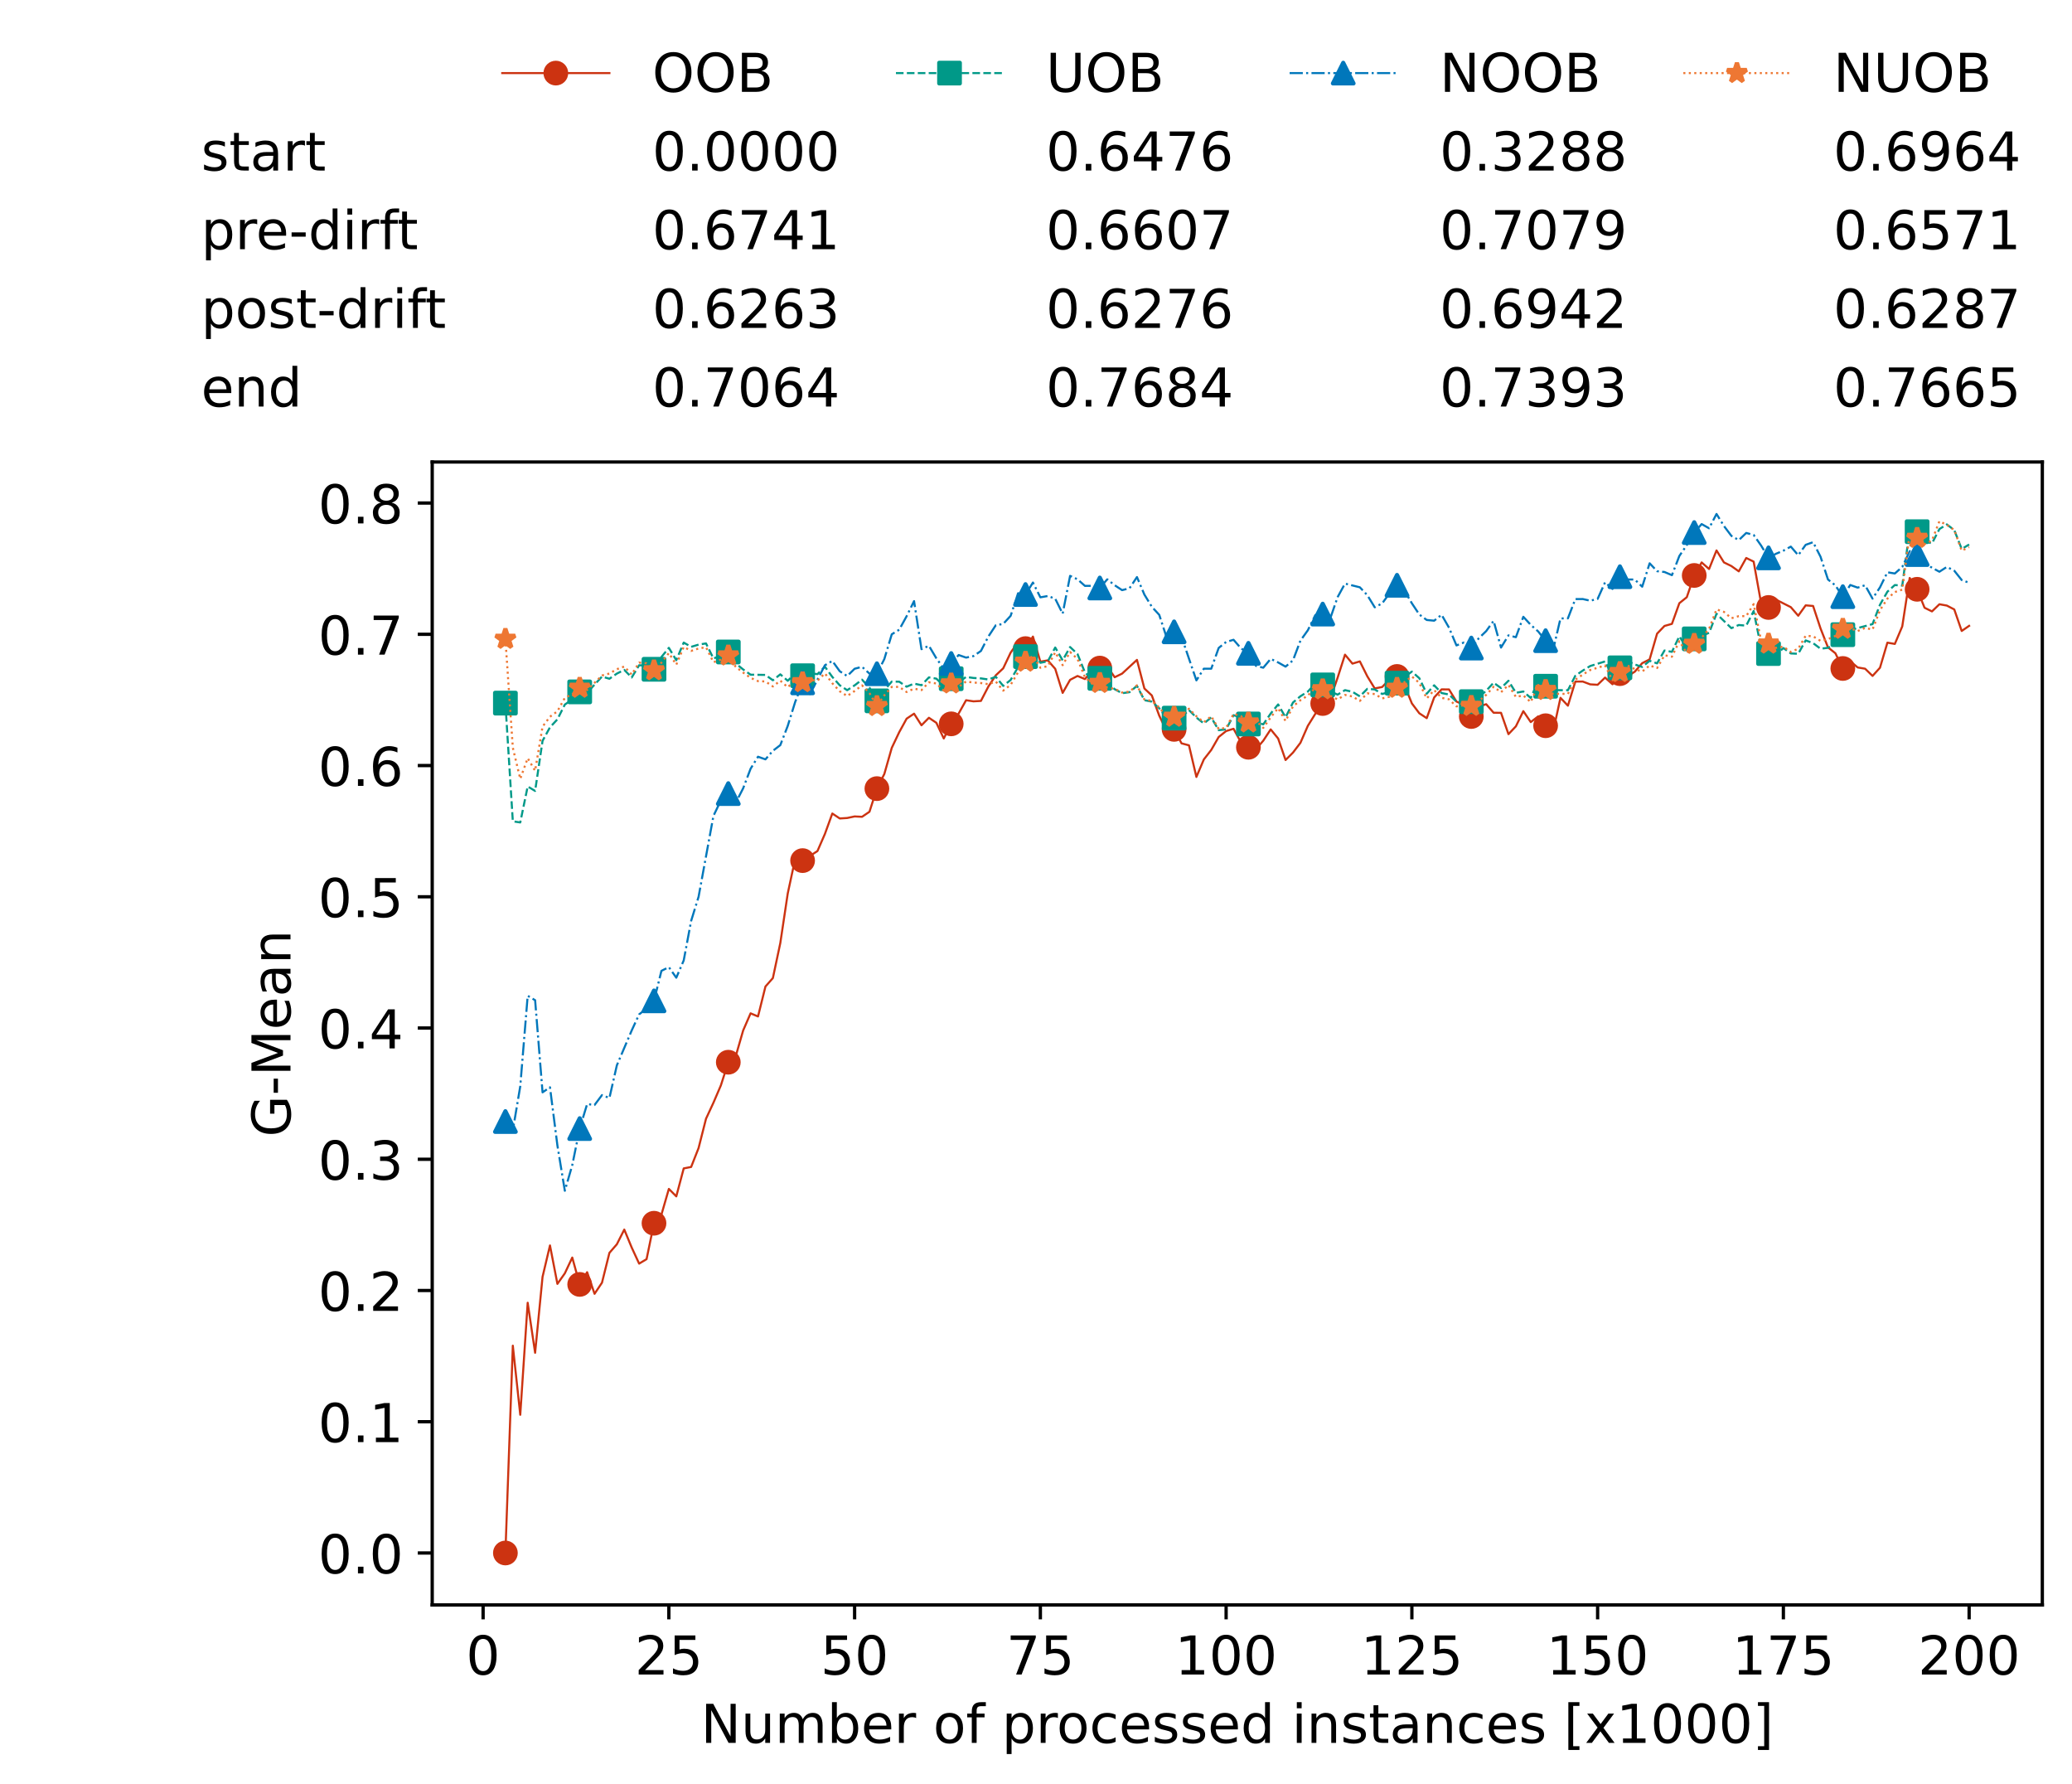 <?xml version="1.0" encoding="utf-8" standalone="no"?>
<!DOCTYPE svg PUBLIC "-//W3C//DTD SVG 1.1//EN"
  "http://www.w3.org/Graphics/SVG/1.1/DTD/svg11.dtd">
<!-- Created with matplotlib (https://matplotlib.org/) -->
<svg height="432.615pt" version="1.1" viewBox="0 0 502.65 432.615" width="502.65pt" xmlns="http://www.w3.org/2000/svg" xmlns:xlink="http://www.w3.org/1999/xlink">
 <defs>
  <style type="text/css">*{stroke-linecap:butt;stroke-linejoin:round;}</style>
 </defs>
 <g id="figure_1">
  <g id="patch_1">
   <path d="M 0 432.615 
L 502.65 432.615 
L 502.65 0 
L 0 0 
z
" style="fill:#ffffff;"/>
  </g>
  <g id="axes_1">
   <g id="patch_2">
    <path d="M 104.85 389.252 
L 495.45 389.252 
L 495.45 112.052 
L 104.85 112.052 
z
" style="fill:#ffffff;"/>
   </g>
   <g id="matplotlib.axis_1">
    <g id="xtick_1">
     <g id="line2d_1">
      <defs>
       <path d="M 0 0 
L 0 3.5 
" id="m0637e86d6e" style="stroke:#000000;stroke-width:0.8;"/>
      </defs>
      <g>
       <use style="stroke:#000000;stroke-width:0.8;" x="117.197" xlink:href="#m0637e86d6e" y="389.252"/>
      </g>
     </g>
     <g id="text_1">
      <!-- 0 -->
      <g transform="translate(113.061 406.13)scale(0.13 -0.13)">
       <defs>
        <path d="M 31.781 66.406 
Q 24.172 66.406 20.328 58.906 
Q 16.5 51.422 16.5 36.375 
Q 16.5 21.391 20.328 13.891 
Q 24.172 6.391 31.781 6.391 
Q 39.453 6.391 43.281 13.891 
Q 47.125 21.391 47.125 36.375 
Q 47.125 51.422 43.281 58.906 
Q 39.453 66.406 31.781 66.406 
z
M 31.781 74.219 
Q 44.047 74.219 50.516 64.516 
Q 56.984 54.828 56.984 36.375 
Q 56.984 17.969 50.516 8.266 
Q 44.047 -1.422 31.781 -1.422 
Q 19.531 -1.422 13.062 8.266 
Q 6.594 17.969 6.594 36.375 
Q 6.594 54.828 13.062 64.516 
Q 19.531 74.219 31.781 74.219 
z
" id="DejaVuSans-48"/>
       </defs>
       <use xlink:href="#DejaVuSans-48"/>
      </g>
     </g>
    </g>
    <g id="xtick_2">
     <g id="line2d_2">
      <g>
       <use style="stroke:#000000;stroke-width:0.8;" x="162.259" xlink:href="#m0637e86d6e" y="389.252"/>
      </g>
     </g>
     <g id="text_2">
      <!-- 25 -->
      <g transform="translate(153.988 406.13)scale(0.13 -0.13)">
       <defs>
        <path d="M 19.188 8.297 
L 53.609 8.297 
L 53.609 0 
L 7.328 0 
L 7.328 8.297 
Q 12.938 14.109 22.625 23.891 
Q 32.328 33.688 34.812 36.531 
Q 39.547 41.844 41.422 45.531 
Q 43.312 49.219 43.312 52.781 
Q 43.312 58.594 39.234 62.25 
Q 35.156 65.922 28.609 65.922 
Q 23.969 65.922 18.812 64.312 
Q 13.672 62.703 7.812 59.422 
L 7.812 69.391 
Q 13.766 71.781 18.938 73 
Q 24.125 74.219 28.422 74.219 
Q 39.75 74.219 46.484 68.547 
Q 53.219 62.891 53.219 53.422 
Q 53.219 48.922 51.531 44.891 
Q 49.859 40.875 45.406 35.406 
Q 44.188 33.984 37.641 27.219 
Q 31.109 20.453 19.188 8.297 
z
" id="DejaVuSans-50"/>
        <path d="M 10.797 72.906 
L 49.516 72.906 
L 49.516 64.594 
L 19.828 64.594 
L 19.828 46.734 
Q 21.969 47.469 24.109 47.828 
Q 26.266 48.188 28.422 48.188 
Q 40.625 48.188 47.75 41.5 
Q 54.891 34.812 54.891 23.391 
Q 54.891 11.625 47.562 5.094 
Q 40.234 -1.422 26.906 -1.422 
Q 22.312 -1.422 17.547 -0.641 
Q 12.797 0.141 7.719 1.703 
L 7.719 11.625 
Q 12.109 9.234 16.797 8.062 
Q 21.484 6.891 26.703 6.891 
Q 35.156 6.891 40.078 11.328 
Q 45.016 15.766 45.016 23.391 
Q 45.016 31 40.078 35.438 
Q 35.156 39.891 26.703 39.891 
Q 22.75 39.891 18.812 39.016 
Q 14.891 38.141 10.797 36.281 
z
" id="DejaVuSans-53"/>
       </defs>
       <use xlink:href="#DejaVuSans-50"/>
       <use x="63.623" xlink:href="#DejaVuSans-53"/>
      </g>
     </g>
    </g>
    <g id="xtick_3">
     <g id="line2d_3">
      <g>
       <use style="stroke:#000000;stroke-width:0.8;" x="207.322" xlink:href="#m0637e86d6e" y="389.252"/>
      </g>
     </g>
     <g id="text_3">
      <!-- 50 -->
      <g transform="translate(199.05 406.13)scale(0.13 -0.13)">
       <use xlink:href="#DejaVuSans-53"/>
       <use x="63.623" xlink:href="#DejaVuSans-48"/>
      </g>
     </g>
    </g>
    <g id="xtick_4">
     <g id="line2d_4">
      <g>
       <use style="stroke:#000000;stroke-width:0.8;" x="252.384" xlink:href="#m0637e86d6e" y="389.252"/>
      </g>
     </g>
     <g id="text_4">
      <!-- 75 -->
      <g transform="translate(244.113 406.13)scale(0.13 -0.13)">
       <defs>
        <path d="M 8.203 72.906 
L 55.078 72.906 
L 55.078 68.703 
L 28.609 0 
L 18.312 0 
L 43.219 64.594 
L 8.203 64.594 
z
" id="DejaVuSans-55"/>
       </defs>
       <use xlink:href="#DejaVuSans-55"/>
       <use x="63.623" xlink:href="#DejaVuSans-53"/>
      </g>
     </g>
    </g>
    <g id="xtick_5">
     <g id="line2d_5">
      <g>
       <use style="stroke:#000000;stroke-width:0.8;" x="297.446" xlink:href="#m0637e86d6e" y="389.252"/>
      </g>
     </g>
     <g id="text_5">
      <!-- 100 -->
      <g transform="translate(285.039 406.13)scale(0.13 -0.13)">
       <defs>
        <path d="M 12.406 8.297 
L 28.516 8.297 
L 28.516 63.922 
L 10.984 60.406 
L 10.984 69.391 
L 28.422 72.906 
L 38.281 72.906 
L 38.281 8.297 
L 54.391 8.297 
L 54.391 0 
L 12.406 0 
z
" id="DejaVuSans-49"/>
       </defs>
       <use xlink:href="#DejaVuSans-49"/>
       <use x="63.623" xlink:href="#DejaVuSans-48"/>
       <use x="127.246" xlink:href="#DejaVuSans-48"/>
      </g>
     </g>
    </g>
    <g id="xtick_6">
     <g id="line2d_6">
      <g>
       <use style="stroke:#000000;stroke-width:0.8;" x="342.509" xlink:href="#m0637e86d6e" y="389.252"/>
      </g>
     </g>
     <g id="text_6">
      <!-- 125 -->
      <g transform="translate(330.102 406.13)scale(0.13 -0.13)">
       <use xlink:href="#DejaVuSans-49"/>
       <use x="63.623" xlink:href="#DejaVuSans-50"/>
       <use x="127.246" xlink:href="#DejaVuSans-53"/>
      </g>
     </g>
    </g>
    <g id="xtick_7">
     <g id="line2d_7">
      <g>
       <use style="stroke:#000000;stroke-width:0.8;" x="387.571" xlink:href="#m0637e86d6e" y="389.252"/>
      </g>
     </g>
     <g id="text_7">
      <!-- 150 -->
      <g transform="translate(375.164 406.13)scale(0.13 -0.13)">
       <use xlink:href="#DejaVuSans-49"/>
       <use x="63.623" xlink:href="#DejaVuSans-53"/>
       <use x="127.246" xlink:href="#DejaVuSans-48"/>
      </g>
     </g>
    </g>
    <g id="xtick_8">
     <g id="line2d_8">
      <g>
       <use style="stroke:#000000;stroke-width:0.8;" x="432.633" xlink:href="#m0637e86d6e" y="389.252"/>
      </g>
     </g>
     <g id="text_8">
      <!-- 175 -->
      <g transform="translate(420.226 406.13)scale(0.13 -0.13)">
       <use xlink:href="#DejaVuSans-49"/>
       <use x="63.623" xlink:href="#DejaVuSans-55"/>
       <use x="127.246" xlink:href="#DejaVuSans-53"/>
      </g>
     </g>
    </g>
    <g id="xtick_9">
     <g id="line2d_9">
      <g>
       <use style="stroke:#000000;stroke-width:0.8;" x="477.695" xlink:href="#m0637e86d6e" y="389.252"/>
      </g>
     </g>
     <g id="text_9">
      <!-- 200 -->
      <g transform="translate(465.289 406.13)scale(0.13 -0.13)">
       <use xlink:href="#DejaVuSans-50"/>
       <use x="63.623" xlink:href="#DejaVuSans-48"/>
       <use x="127.246" xlink:href="#DejaVuSans-48"/>
      </g>
     </g>
    </g>
    <g id="text_10">
     <!-- Number of processed instances [x1000] -->
     <g transform="translate(170.025 422.711)scale(0.13 -0.13)">
      <defs>
       <path d="M 9.812 72.906 
L 23.094 72.906 
L 55.422 11.922 
L 55.422 72.906 
L 64.984 72.906 
L 64.984 0 
L 51.703 0 
L 19.391 60.984 
L 19.391 0 
L 9.812 0 
z
" id="DejaVuSans-78"/>
       <path d="M 8.5 21.578 
L 8.5 54.688 
L 17.484 54.688 
L 17.484 21.922 
Q 17.484 14.156 20.5 10.266 
Q 23.531 6.391 29.594 6.391 
Q 36.859 6.391 41.078 11.031 
Q 45.312 15.672 45.312 23.688 
L 45.312 54.688 
L 54.297 54.688 
L 54.297 0 
L 45.312 0 
L 45.312 8.406 
Q 42.047 3.422 37.719 1 
Q 33.406 -1.422 27.688 -1.422 
Q 18.266 -1.422 13.375 4.438 
Q 8.5 10.297 8.5 21.578 
z
M 31.109 56 
z
" id="DejaVuSans-117"/>
       <path d="M 52 44.188 
Q 55.375 50.25 60.062 53.125 
Q 64.75 56 71.094 56 
Q 79.641 56 84.281 50.016 
Q 88.922 44.047 88.922 33.016 
L 88.922 0 
L 79.891 0 
L 79.891 32.719 
Q 79.891 40.578 77.094 44.375 
Q 74.312 48.188 68.609 48.188 
Q 61.625 48.188 57.562 43.547 
Q 53.516 38.922 53.516 30.906 
L 53.516 0 
L 44.484 0 
L 44.484 32.719 
Q 44.484 40.625 41.703 44.406 
Q 38.922 48.188 33.109 48.188 
Q 26.219 48.188 22.156 43.531 
Q 18.109 38.875 18.109 30.906 
L 18.109 0 
L 9.078 0 
L 9.078 54.688 
L 18.109 54.688 
L 18.109 46.188 
Q 21.188 51.219 25.484 53.609 
Q 29.781 56 35.688 56 
Q 41.656 56 45.828 52.969 
Q 50 49.953 52 44.188 
z
" id="DejaVuSans-109"/>
       <path d="M 48.688 27.297 
Q 48.688 37.203 44.609 42.844 
Q 40.531 48.484 33.406 48.484 
Q 26.266 48.484 22.188 42.844 
Q 18.109 37.203 18.109 27.297 
Q 18.109 17.391 22.188 11.75 
Q 26.266 6.109 33.406 6.109 
Q 40.531 6.109 44.609 11.75 
Q 48.688 17.391 48.688 27.297 
z
M 18.109 46.391 
Q 20.953 51.266 25.266 53.625 
Q 29.594 56 35.594 56 
Q 45.562 56 51.781 48.094 
Q 58.016 40.188 58.016 27.297 
Q 58.016 14.406 51.781 6.484 
Q 45.562 -1.422 35.594 -1.422 
Q 29.594 -1.422 25.266 0.953 
Q 20.953 3.328 18.109 8.203 
L 18.109 0 
L 9.078 0 
L 9.078 75.984 
L 18.109 75.984 
z
" id="DejaVuSans-98"/>
       <path d="M 56.203 29.594 
L 56.203 25.203 
L 14.891 25.203 
Q 15.484 15.922 20.484 11.062 
Q 25.484 6.203 34.422 6.203 
Q 39.594 6.203 44.453 7.469 
Q 49.312 8.734 54.109 11.281 
L 54.109 2.781 
Q 49.266 0.734 44.188 -0.344 
Q 39.109 -1.422 33.891 -1.422 
Q 20.797 -1.422 13.156 6.188 
Q 5.516 13.812 5.516 26.812 
Q 5.516 40.234 12.766 48.109 
Q 20.016 56 32.328 56 
Q 43.359 56 49.781 48.891 
Q 56.203 41.797 56.203 29.594 
z
M 47.219 32.234 
Q 47.125 39.594 43.094 43.984 
Q 39.062 48.391 32.422 48.391 
Q 24.906 48.391 20.391 44.141 
Q 15.875 39.891 15.188 32.172 
z
" id="DejaVuSans-101"/>
       <path d="M 41.109 46.297 
Q 39.594 47.172 37.812 47.578 
Q 36.031 48 33.891 48 
Q 26.266 48 22.188 43.047 
Q 18.109 38.094 18.109 28.812 
L 18.109 0 
L 9.078 0 
L 9.078 54.688 
L 18.109 54.688 
L 18.109 46.188 
Q 20.953 51.172 25.484 53.578 
Q 30.031 56 36.531 56 
Q 37.453 56 38.578 55.875 
Q 39.703 55.766 41.062 55.516 
z
" id="DejaVuSans-114"/>
       <path id="DejaVuSans-32"/>
       <path d="M 30.609 48.391 
Q 23.391 48.391 19.188 42.75 
Q 14.984 37.109 14.984 27.297 
Q 14.984 17.484 19.156 11.844 
Q 23.344 6.203 30.609 6.203 
Q 37.797 6.203 41.984 11.859 
Q 46.188 17.531 46.188 27.297 
Q 46.188 37.016 41.984 42.703 
Q 37.797 48.391 30.609 48.391 
z
M 30.609 56 
Q 42.328 56 49.016 48.375 
Q 55.719 40.766 55.719 27.297 
Q 55.719 13.875 49.016 6.219 
Q 42.328 -1.422 30.609 -1.422 
Q 18.844 -1.422 12.172 6.219 
Q 5.516 13.875 5.516 27.297 
Q 5.516 40.766 12.172 48.375 
Q 18.844 56 30.609 56 
z
" id="DejaVuSans-111"/>
       <path d="M 37.109 75.984 
L 37.109 68.5 
L 28.516 68.5 
Q 23.688 68.5 21.797 66.547 
Q 19.922 64.594 19.922 59.516 
L 19.922 54.688 
L 34.719 54.688 
L 34.719 47.703 
L 19.922 47.703 
L 19.922 0 
L 10.891 0 
L 10.891 47.703 
L 2.297 47.703 
L 2.297 54.688 
L 10.891 54.688 
L 10.891 58.5 
Q 10.891 67.625 15.141 71.797 
Q 19.391 75.984 28.609 75.984 
z
" id="DejaVuSans-102"/>
       <path d="M 18.109 8.203 
L 18.109 -20.797 
L 9.078 -20.797 
L 9.078 54.688 
L 18.109 54.688 
L 18.109 46.391 
Q 20.953 51.266 25.266 53.625 
Q 29.594 56 35.594 56 
Q 45.562 56 51.781 48.094 
Q 58.016 40.188 58.016 27.297 
Q 58.016 14.406 51.781 6.484 
Q 45.562 -1.422 35.594 -1.422 
Q 29.594 -1.422 25.266 0.953 
Q 20.953 3.328 18.109 8.203 
z
M 48.688 27.297 
Q 48.688 37.203 44.609 42.844 
Q 40.531 48.484 33.406 48.484 
Q 26.266 48.484 22.188 42.844 
Q 18.109 37.203 18.109 27.297 
Q 18.109 17.391 22.188 11.75 
Q 26.266 6.109 33.406 6.109 
Q 40.531 6.109 44.609 11.75 
Q 48.688 17.391 48.688 27.297 
z
" id="DejaVuSans-112"/>
       <path d="M 48.781 52.594 
L 48.781 44.188 
Q 44.969 46.297 41.141 47.344 
Q 37.312 48.391 33.406 48.391 
Q 24.656 48.391 19.812 42.844 
Q 14.984 37.312 14.984 27.297 
Q 14.984 17.281 19.812 11.734 
Q 24.656 6.203 33.406 6.203 
Q 37.312 6.203 41.141 7.25 
Q 44.969 8.297 48.781 10.406 
L 48.781 2.094 
Q 45.016 0.344 40.984 -0.531 
Q 36.969 -1.422 32.422 -1.422 
Q 20.062 -1.422 12.781 6.344 
Q 5.516 14.109 5.516 27.297 
Q 5.516 40.672 12.859 48.328 
Q 20.219 56 33.016 56 
Q 37.156 56 41.109 55.141 
Q 45.062 54.297 48.781 52.594 
z
" id="DejaVuSans-99"/>
       <path d="M 44.281 53.078 
L 44.281 44.578 
Q 40.484 46.531 36.375 47.5 
Q 32.281 48.484 27.875 48.484 
Q 21.188 48.484 17.844 46.438 
Q 14.5 44.391 14.5 40.281 
Q 14.5 37.156 16.891 35.375 
Q 19.281 33.594 26.516 31.984 
L 29.594 31.297 
Q 39.156 29.25 43.188 25.516 
Q 47.219 21.781 47.219 15.094 
Q 47.219 7.469 41.188 3.016 
Q 35.156 -1.422 24.609 -1.422 
Q 20.219 -1.422 15.453 -0.562 
Q 10.688 0.297 5.422 2 
L 5.422 11.281 
Q 10.406 8.688 15.234 7.391 
Q 20.062 6.109 24.812 6.109 
Q 31.156 6.109 34.562 8.281 
Q 37.984 10.453 37.984 14.406 
Q 37.984 18.062 35.516 20.016 
Q 33.062 21.969 24.703 23.781 
L 21.578 24.516 
Q 13.234 26.266 9.516 29.906 
Q 5.812 33.547 5.812 39.891 
Q 5.812 47.609 11.281 51.797 
Q 16.75 56 26.812 56 
Q 31.781 56 36.172 55.266 
Q 40.578 54.547 44.281 53.078 
z
" id="DejaVuSans-115"/>
       <path d="M 45.406 46.391 
L 45.406 75.984 
L 54.391 75.984 
L 54.391 0 
L 45.406 0 
L 45.406 8.203 
Q 42.578 3.328 38.25 0.953 
Q 33.938 -1.422 27.875 -1.422 
Q 17.969 -1.422 11.734 6.484 
Q 5.516 14.406 5.516 27.297 
Q 5.516 40.188 11.734 48.094 
Q 17.969 56 27.875 56 
Q 33.938 56 38.25 53.625 
Q 42.578 51.266 45.406 46.391 
z
M 14.797 27.297 
Q 14.797 17.391 18.875 11.75 
Q 22.953 6.109 30.078 6.109 
Q 37.203 6.109 41.297 11.75 
Q 45.406 17.391 45.406 27.297 
Q 45.406 37.203 41.297 42.844 
Q 37.203 48.484 30.078 48.484 
Q 22.953 48.484 18.875 42.844 
Q 14.797 37.203 14.797 27.297 
z
" id="DejaVuSans-100"/>
       <path d="M 9.422 54.688 
L 18.406 54.688 
L 18.406 0 
L 9.422 0 
z
M 9.422 75.984 
L 18.406 75.984 
L 18.406 64.594 
L 9.422 64.594 
z
" id="DejaVuSans-105"/>
       <path d="M 54.891 33.016 
L 54.891 0 
L 45.906 0 
L 45.906 32.719 
Q 45.906 40.484 42.875 44.328 
Q 39.844 48.188 33.797 48.188 
Q 26.516 48.188 22.312 43.547 
Q 18.109 38.922 18.109 30.906 
L 18.109 0 
L 9.078 0 
L 9.078 54.688 
L 18.109 54.688 
L 18.109 46.188 
Q 21.344 51.125 25.703 53.562 
Q 30.078 56 35.797 56 
Q 45.219 56 50.047 50.172 
Q 54.891 44.344 54.891 33.016 
z
" id="DejaVuSans-110"/>
       <path d="M 18.312 70.219 
L 18.312 54.688 
L 36.812 54.688 
L 36.812 47.703 
L 18.312 47.703 
L 18.312 18.016 
Q 18.312 11.328 20.141 9.422 
Q 21.969 7.516 27.594 7.516 
L 36.812 7.516 
L 36.812 0 
L 27.594 0 
Q 17.188 0 13.234 3.875 
Q 9.281 7.766 9.281 18.016 
L 9.281 47.703 
L 2.688 47.703 
L 2.688 54.688 
L 9.281 54.688 
L 9.281 70.219 
z
" id="DejaVuSans-116"/>
       <path d="M 34.281 27.484 
Q 23.391 27.484 19.188 25 
Q 14.984 22.516 14.984 16.5 
Q 14.984 11.719 18.141 8.906 
Q 21.297 6.109 26.703 6.109 
Q 34.188 6.109 38.703 11.406 
Q 43.219 16.703 43.219 25.484 
L 43.219 27.484 
z
M 52.203 31.203 
L 52.203 0 
L 43.219 0 
L 43.219 8.297 
Q 40.141 3.328 35.547 0.953 
Q 30.953 -1.422 24.312 -1.422 
Q 15.922 -1.422 10.953 3.297 
Q 6 8.016 6 15.922 
Q 6 25.141 12.172 29.828 
Q 18.359 34.516 30.609 34.516 
L 43.219 34.516 
L 43.219 35.406 
Q 43.219 41.609 39.141 45 
Q 35.062 48.391 27.688 48.391 
Q 23 48.391 18.547 47.266 
Q 14.109 46.141 10.016 43.891 
L 10.016 52.203 
Q 14.938 54.109 19.578 55.047 
Q 24.219 56 28.609 56 
Q 40.484 56 46.344 49.844 
Q 52.203 43.703 52.203 31.203 
z
" id="DejaVuSans-97"/>
       <path d="M 8.594 75.984 
L 29.297 75.984 
L 29.297 69 
L 17.578 69 
L 17.578 -6.203 
L 29.297 -6.203 
L 29.297 -13.188 
L 8.594 -13.188 
z
" id="DejaVuSans-91"/>
       <path d="M 54.891 54.688 
L 35.109 28.078 
L 55.906 0 
L 45.312 0 
L 29.391 21.484 
L 13.484 0 
L 2.875 0 
L 24.125 28.609 
L 4.688 54.688 
L 15.281 54.688 
L 29.781 35.203 
L 44.281 54.688 
z
" id="DejaVuSans-120"/>
       <path d="M 30.422 75.984 
L 30.422 -13.188 
L 9.719 -13.188 
L 9.719 -6.203 
L 21.391 -6.203 
L 21.391 69 
L 9.719 69 
L 9.719 75.984 
z
" id="DejaVuSans-93"/>
      </defs>
      <use xlink:href="#DejaVuSans-78"/>
      <use x="74.805" xlink:href="#DejaVuSans-117"/>
      <use x="138.184" xlink:href="#DejaVuSans-109"/>
      <use x="235.596" xlink:href="#DejaVuSans-98"/>
      <use x="299.072" xlink:href="#DejaVuSans-101"/>
      <use x="360.596" xlink:href="#DejaVuSans-114"/>
      <use x="401.709" xlink:href="#DejaVuSans-32"/>
      <use x="433.496" xlink:href="#DejaVuSans-111"/>
      <use x="494.678" xlink:href="#DejaVuSans-102"/>
      <use x="529.883" xlink:href="#DejaVuSans-32"/>
      <use x="561.67" xlink:href="#DejaVuSans-112"/>
      <use x="625.146" xlink:href="#DejaVuSans-114"/>
      <use x="664.01" xlink:href="#DejaVuSans-111"/>
      <use x="725.191" xlink:href="#DejaVuSans-99"/>
      <use x="780.172" xlink:href="#DejaVuSans-101"/>
      <use x="841.695" xlink:href="#DejaVuSans-115"/>
      <use x="893.795" xlink:href="#DejaVuSans-115"/>
      <use x="945.895" xlink:href="#DejaVuSans-101"/>
      <use x="1007.418" xlink:href="#DejaVuSans-100"/>
      <use x="1070.895" xlink:href="#DejaVuSans-32"/>
      <use x="1102.682" xlink:href="#DejaVuSans-105"/>
      <use x="1130.465" xlink:href="#DejaVuSans-110"/>
      <use x="1193.844" xlink:href="#DejaVuSans-115"/>
      <use x="1245.943" xlink:href="#DejaVuSans-116"/>
      <use x="1285.152" xlink:href="#DejaVuSans-97"/>
      <use x="1346.432" xlink:href="#DejaVuSans-110"/>
      <use x="1409.811" xlink:href="#DejaVuSans-99"/>
      <use x="1464.791" xlink:href="#DejaVuSans-101"/>
      <use x="1526.314" xlink:href="#DejaVuSans-115"/>
      <use x="1578.414" xlink:href="#DejaVuSans-32"/>
      <use x="1610.201" xlink:href="#DejaVuSans-91"/>
      <use x="1649.215" xlink:href="#DejaVuSans-120"/>
      <use x="1708.395" xlink:href="#DejaVuSans-49"/>
      <use x="1772.018" xlink:href="#DejaVuSans-48"/>
      <use x="1835.641" xlink:href="#DejaVuSans-48"/>
      <use x="1899.264" xlink:href="#DejaVuSans-48"/>
      <use x="1962.887" xlink:href="#DejaVuSans-93"/>
     </g>
    </g>
   </g>
   <g id="matplotlib.axis_2">
    <g id="ytick_1">
     <g id="line2d_10">
      <defs>
       <path d="M 0 0 
L -3.5 0 
" id="mae421b1bd7" style="stroke:#000000;stroke-width:0.8;"/>
      </defs>
      <g>
       <use style="stroke:#000000;stroke-width:0.8;" x="104.85" xlink:href="#mae421b1bd7" y="376.652"/>
      </g>
     </g>
     <g id="text_11">
      <!-- 0.0 -->
      <g transform="translate(77.176 381.591)scale(0.13 -0.13)">
       <defs>
        <path d="M 10.688 12.406 
L 21 12.406 
L 21 0 
L 10.688 0 
z
" id="DejaVuSans-46"/>
       </defs>
       <use xlink:href="#DejaVuSans-48"/>
       <use x="63.623" xlink:href="#DejaVuSans-46"/>
       <use x="95.41" xlink:href="#DejaVuSans-48"/>
      </g>
     </g>
    </g>
    <g id="ytick_2">
     <g id="line2d_11">
      <g>
       <use style="stroke:#000000;stroke-width:0.8;" x="104.85" xlink:href="#mae421b1bd7" y="344.821"/>
      </g>
     </g>
     <g id="text_12">
      <!-- 0.1 -->
      <g transform="translate(77.176 349.76)scale(0.13 -0.13)">
       <use xlink:href="#DejaVuSans-48"/>
       <use x="63.623" xlink:href="#DejaVuSans-46"/>
       <use x="95.41" xlink:href="#DejaVuSans-49"/>
      </g>
     </g>
    </g>
    <g id="ytick_3">
     <g id="line2d_12">
      <g>
       <use style="stroke:#000000;stroke-width:0.8;" x="104.85" xlink:href="#mae421b1bd7" y="312.99"/>
      </g>
     </g>
     <g id="text_13">
      <!-- 0.2 -->
      <g transform="translate(77.176 317.929)scale(0.13 -0.13)">
       <use xlink:href="#DejaVuSans-48"/>
       <use x="63.623" xlink:href="#DejaVuSans-46"/>
       <use x="95.41" xlink:href="#DejaVuSans-50"/>
      </g>
     </g>
    </g>
    <g id="ytick_4">
     <g id="line2d_13">
      <g>
       <use style="stroke:#000000;stroke-width:0.8;" x="104.85" xlink:href="#mae421b1bd7" y="281.16"/>
      </g>
     </g>
     <g id="text_14">
      <!-- 0.3 -->
      <g transform="translate(77.176 286.099)scale(0.13 -0.13)">
       <defs>
        <path d="M 40.578 39.312 
Q 47.656 37.797 51.625 33 
Q 55.609 28.219 55.609 21.188 
Q 55.609 10.406 48.188 4.484 
Q 40.766 -1.422 27.094 -1.422 
Q 22.516 -1.422 17.656 -0.516 
Q 12.797 0.391 7.625 2.203 
L 7.625 11.719 
Q 11.719 9.328 16.594 8.109 
Q 21.484 6.891 26.812 6.891 
Q 36.078 6.891 40.938 10.547 
Q 45.797 14.203 45.797 21.188 
Q 45.797 27.641 41.281 31.266 
Q 36.766 34.906 28.719 34.906 
L 20.219 34.906 
L 20.219 43.016 
L 29.109 43.016 
Q 36.375 43.016 40.234 45.922 
Q 44.094 48.828 44.094 54.297 
Q 44.094 59.906 40.109 62.906 
Q 36.141 65.922 28.719 65.922 
Q 24.656 65.922 20.016 65.031 
Q 15.375 64.156 9.812 62.312 
L 9.812 71.094 
Q 15.438 72.656 20.344 73.438 
Q 25.25 74.219 29.594 74.219 
Q 40.828 74.219 47.359 69.109 
Q 53.906 64.016 53.906 55.328 
Q 53.906 49.266 50.438 45.094 
Q 46.969 40.922 40.578 39.312 
z
" id="DejaVuSans-51"/>
       </defs>
       <use xlink:href="#DejaVuSans-48"/>
       <use x="63.623" xlink:href="#DejaVuSans-46"/>
       <use x="95.41" xlink:href="#DejaVuSans-51"/>
      </g>
     </g>
    </g>
    <g id="ytick_5">
     <g id="line2d_14">
      <g>
       <use style="stroke:#000000;stroke-width:0.8;" x="104.85" xlink:href="#mae421b1bd7" y="249.329"/>
      </g>
     </g>
     <g id="text_15">
      <!-- 0.4 -->
      <g transform="translate(77.176 254.268)scale(0.13 -0.13)">
       <defs>
        <path d="M 37.797 64.312 
L 12.891 25.391 
L 37.797 25.391 
z
M 35.203 72.906 
L 47.609 72.906 
L 47.609 25.391 
L 58.016 25.391 
L 58.016 17.188 
L 47.609 17.188 
L 47.609 0 
L 37.797 0 
L 37.797 17.188 
L 4.891 17.188 
L 4.891 26.703 
z
" id="DejaVuSans-52"/>
       </defs>
       <use xlink:href="#DejaVuSans-48"/>
       <use x="63.623" xlink:href="#DejaVuSans-46"/>
       <use x="95.41" xlink:href="#DejaVuSans-52"/>
      </g>
     </g>
    </g>
    <g id="ytick_6">
     <g id="line2d_15">
      <g>
       <use style="stroke:#000000;stroke-width:0.8;" x="104.85" xlink:href="#mae421b1bd7" y="217.498"/>
      </g>
     </g>
     <g id="text_16">
      <!-- 0.5 -->
      <g transform="translate(77.176 222.437)scale(0.13 -0.13)">
       <use xlink:href="#DejaVuSans-48"/>
       <use x="63.623" xlink:href="#DejaVuSans-46"/>
       <use x="95.41" xlink:href="#DejaVuSans-53"/>
      </g>
     </g>
    </g>
    <g id="ytick_7">
     <g id="line2d_16">
      <g>
       <use style="stroke:#000000;stroke-width:0.8;" x="104.85" xlink:href="#mae421b1bd7" y="185.668"/>
      </g>
     </g>
     <g id="text_17">
      <!-- 0.6 -->
      <g transform="translate(77.176 190.607)scale(0.13 -0.13)">
       <defs>
        <path d="M 33.016 40.375 
Q 26.375 40.375 22.484 35.828 
Q 18.609 31.297 18.609 23.391 
Q 18.609 15.531 22.484 10.953 
Q 26.375 6.391 33.016 6.391 
Q 39.656 6.391 43.531 10.953 
Q 47.406 15.531 47.406 23.391 
Q 47.406 31.297 43.531 35.828 
Q 39.656 40.375 33.016 40.375 
z
M 52.594 71.297 
L 52.594 62.312 
Q 48.875 64.062 45.094 64.984 
Q 41.312 65.922 37.594 65.922 
Q 27.828 65.922 22.672 59.328 
Q 17.531 52.734 16.797 39.406 
Q 19.672 43.656 24.016 45.922 
Q 28.375 48.188 33.594 48.188 
Q 44.578 48.188 50.953 41.516 
Q 57.328 34.859 57.328 23.391 
Q 57.328 12.156 50.688 5.359 
Q 44.047 -1.422 33.016 -1.422 
Q 20.359 -1.422 13.672 8.266 
Q 6.984 17.969 6.984 36.375 
Q 6.984 53.656 15.188 63.938 
Q 23.391 74.219 37.203 74.219 
Q 40.922 74.219 44.703 73.484 
Q 48.484 72.75 52.594 71.297 
z
" id="DejaVuSans-54"/>
       </defs>
       <use xlink:href="#DejaVuSans-48"/>
       <use x="63.623" xlink:href="#DejaVuSans-46"/>
       <use x="95.41" xlink:href="#DejaVuSans-54"/>
      </g>
     </g>
    </g>
    <g id="ytick_8">
     <g id="line2d_17">
      <g>
       <use style="stroke:#000000;stroke-width:0.8;" x="104.85" xlink:href="#mae421b1bd7" y="153.837"/>
      </g>
     </g>
     <g id="text_18">
      <!-- 0.7 -->
      <g transform="translate(77.176 158.776)scale(0.13 -0.13)">
       <use xlink:href="#DejaVuSans-48"/>
       <use x="63.623" xlink:href="#DejaVuSans-46"/>
       <use x="95.41" xlink:href="#DejaVuSans-55"/>
      </g>
     </g>
    </g>
    <g id="ytick_9">
     <g id="line2d_18">
      <g>
       <use style="stroke:#000000;stroke-width:0.8;" x="104.85" xlink:href="#mae421b1bd7" y="122.006"/>
      </g>
     </g>
     <g id="text_19">
      <!-- 0.8 -->
      <g transform="translate(77.176 126.945)scale(0.13 -0.13)">
       <defs>
        <path d="M 31.781 34.625 
Q 24.75 34.625 20.719 30.859 
Q 16.703 27.094 16.703 20.516 
Q 16.703 13.922 20.719 10.156 
Q 24.75 6.391 31.781 6.391 
Q 38.812 6.391 42.859 10.172 
Q 46.922 13.969 46.922 20.516 
Q 46.922 27.094 42.891 30.859 
Q 38.875 34.625 31.781 34.625 
z
M 21.922 38.812 
Q 15.578 40.375 12.031 44.719 
Q 8.5 49.078 8.5 55.328 
Q 8.5 64.062 14.719 69.141 
Q 20.953 74.219 31.781 74.219 
Q 42.672 74.219 48.875 69.141 
Q 55.078 64.062 55.078 55.328 
Q 55.078 49.078 51.531 44.719 
Q 48 40.375 41.703 38.812 
Q 48.828 37.156 52.797 32.312 
Q 56.781 27.484 56.781 20.516 
Q 56.781 9.906 50.312 4.234 
Q 43.844 -1.422 31.781 -1.422 
Q 19.734 -1.422 13.25 4.234 
Q 6.781 9.906 6.781 20.516 
Q 6.781 27.484 10.781 32.312 
Q 14.797 37.156 21.922 38.812 
z
M 18.312 54.391 
Q 18.312 48.734 21.844 45.562 
Q 25.391 42.391 31.781 42.391 
Q 38.141 42.391 41.719 45.562 
Q 45.312 48.734 45.312 54.391 
Q 45.312 60.062 41.719 63.234 
Q 38.141 66.406 31.781 66.406 
Q 25.391 66.406 21.844 63.234 
Q 18.312 60.062 18.312 54.391 
z
" id="DejaVuSans-56"/>
       </defs>
       <use xlink:href="#DejaVuSans-48"/>
       <use x="63.623" xlink:href="#DejaVuSans-46"/>
       <use x="95.41" xlink:href="#DejaVuSans-56"/>
      </g>
     </g>
    </g>
    <g id="text_20">
     <!-- G-Mean -->
     <g transform="translate(70.472 275.744)rotate(-90)scale(0.13 -0.13)">
      <defs>
       <path d="M 59.516 10.406 
L 59.516 29.984 
L 43.406 29.984 
L 43.406 38.094 
L 69.281 38.094 
L 69.281 6.781 
Q 63.578 2.734 56.688 0.656 
Q 49.812 -1.422 42 -1.422 
Q 24.906 -1.422 15.25 8.562 
Q 5.609 18.562 5.609 36.375 
Q 5.609 54.25 15.25 64.234 
Q 24.906 74.219 42 74.219 
Q 49.125 74.219 55.547 72.453 
Q 61.969 70.703 67.391 67.281 
L 67.391 56.781 
Q 61.922 61.422 55.766 63.766 
Q 49.609 66.109 42.828 66.109 
Q 29.438 66.109 22.719 58.641 
Q 16.016 51.172 16.016 36.375 
Q 16.016 21.625 22.719 14.156 
Q 29.438 6.688 42.828 6.688 
Q 48.047 6.688 52.141 7.594 
Q 56.25 8.5 59.516 10.406 
z
" id="DejaVuSans-71"/>
       <path d="M 4.891 31.391 
L 31.203 31.391 
L 31.203 23.391 
L 4.891 23.391 
z
" id="DejaVuSans-45"/>
       <path d="M 9.812 72.906 
L 24.516 72.906 
L 43.109 23.297 
L 61.812 72.906 
L 76.516 72.906 
L 76.516 0 
L 66.891 0 
L 66.891 64.016 
L 48.094 14.016 
L 38.188 14.016 
L 19.391 64.016 
L 19.391 0 
L 9.812 0 
z
" id="DejaVuSans-77"/>
      </defs>
      <use xlink:href="#DejaVuSans-71"/>
      <use x="77.49" xlink:href="#DejaVuSans-45"/>
      <use x="113.574" xlink:href="#DejaVuSans-77"/>
      <use x="199.854" xlink:href="#DejaVuSans-101"/>
      <use x="261.377" xlink:href="#DejaVuSans-97"/>
      <use x="322.656" xlink:href="#DejaVuSans-110"/>
     </g>
    </g>
   </g>
   <g id="line2d_19"/>
   <g id="line2d_20"/>
   <g id="line2d_21"/>
   <g id="line2d_22"/>
   <g id="line2d_23"/>
   <g id="line2d_24">
    <path clip-path="url(#p05a464271b)" d="M 122.605 376.652 
L 124.407 326.374 
L 126.21 343.133 
L 128.012 315.961 
L 129.815 328.099 
L 131.617 309.679 
L 133.419 302.06 
L 135.222 311.384 
L 137.024 308.827 
L 138.827 304.999 
L 140.629 311.513 
L 142.432 308.553 
L 144.234 313.791 
L 146.037 311.095 
L 147.839 303.86 
L 149.642 301.782 
L 151.444 298.214 
L 153.247 302.572 
L 155.049 306.471 
L 156.852 305.388 
L 158.654 296.675 
L 160.457 294.585 
L 162.259 288.349 
L 164.062 290.16 
L 165.864 283.38 
L 167.667 283.026 
L 169.469 278.442 
L 171.272 271.336 
L 173.074 267.447 
L 174.877 263.245 
L 176.679 257.624 
L 178.482 256.163 
L 180.284 249.92 
L 182.087 245.771 
L 183.889 246.525 
L 185.692 239.265 
L 187.494 237.217 
L 189.297 228.719 
L 191.099 216.706 
L 192.902 208.316 
L 194.704 208.726 
L 198.309 206.408 
L 200.112 202.267 
L 201.914 197.304 
L 203.717 198.505 
L 205.519 198.391 
L 207.322 198.014 
L 209.124 198.102 
L 210.927 196.879 
L 212.729 191.269 
L 214.532 187.712 
L 216.334 181.385 
L 218.137 177.59 
L 219.939 174.303 
L 221.742 173.09 
L 223.544 175.904 
L 225.347 174.086 
L 227.149 175.302 
L 228.952 179.105 
L 230.754 175.557 
L 232.557 173.067 
L 234.359 169.833 
L 236.162 170.099 
L 237.964 169.997 
L 239.767 166.515 
L 241.569 163.791 
L 243.372 162.091 
L 245.174 158.286 
L 246.976 155.721 
L 248.779 157.312 
L 250.581 154.394 
L 252.384 160.472 
L 254.186 160.159 
L 255.989 162.216 
L 257.791 168.051 
L 259.594 164.885 
L 261.396 163.948 
L 263.199 164.699 
L 265.001 162.635 
L 266.804 162.033 
L 268.606 161.603 
L 270.409 164.252 
L 272.211 163.376 
L 275.816 160.044 
L 277.619 166.984 
L 279.421 168.669 
L 281.224 173.574 
L 283.026 177.306 
L 284.829 176.896 
L 286.631 180.287 
L 288.434 180.768 
L 290.236 188.436 
L 292.039 184.198 
L 293.841 181.882 
L 295.644 178.748 
L 297.446 177.306 
L 299.249 176.751 
L 301.051 180.04 
L 302.854 181.24 
L 304.656 181.752 
L 306.459 179.642 
L 308.261 176.903 
L 310.064 179.109 
L 311.866 184.33 
L 313.669 182.529 
L 315.471 180.162 
L 317.274 176.034 
L 319.076 173.137 
L 320.879 170.625 
L 322.681 169.614 
L 324.484 164.392 
L 326.286 158.777 
L 328.089 160.951 
L 329.891 160.413 
L 331.694 164.018 
L 333.496 166.968 
L 335.299 166.625 
L 337.101 164.739 
L 338.904 164.062 
L 340.706 166.168 
L 342.509 170.602 
L 344.311 172.993 
L 346.114 174.179 
L 347.916 169.161 
L 349.719 167.197 
L 351.521 167.212 
L 353.324 170.152 
L 355.126 170.95 
L 356.928 173.777 
L 358.731 171.397 
L 360.533 170.79 
L 362.336 172.861 
L 364.138 172.884 
L 365.941 178.058 
L 367.743 176.157 
L 369.546 172.473 
L 371.348 175.129 
L 373.151 173.744 
L 374.953 176.014 
L 376.756 177.532 
L 378.558 169.243 
L 380.361 171.151 
L 382.163 165.305 
L 383.966 165.299 
L 385.768 165.979 
L 387.571 166.083 
L 389.373 164.341 
L 391.176 165.956 
L 392.978 163.383 
L 394.781 164.049 
L 396.583 162.906 
L 398.386 160.84 
L 400.188 159.923 
L 401.991 153.688 
L 403.793 151.814 
L 405.596 151.307 
L 407.398 146.291 
L 409.201 144.846 
L 411.003 139.569 
L 412.806 136.408 
L 414.608 138.003 
L 416.411 133.498 
L 418.213 136.401 
L 420.016 137.283 
L 421.818 138.572 
L 423.621 135.329 
L 425.423 136.214 
L 427.226 146.259 
L 429.028 147.332 
L 430.831 145.428 
L 434.436 147.254 
L 436.238 149.336 
L 438.041 146.818 
L 439.843 146.969 
L 441.646 152.417 
L 443.448 157.006 
L 445.251 158.44 
L 447.053 162.128 
L 448.856 160.367 
L 450.658 161.881 
L 452.461 162.187 
L 454.263 163.932 
L 456.066 161.952 
L 457.868 155.865 
L 459.671 156.176 
L 461.473 151.92 
L 463.276 140.178 
L 465.078 142.925 
L 466.881 147.4 
L 468.683 148.287 
L 470.485 146.549 
L 472.288 146.873 
L 474.09 147.81 
L 475.893 153.031 
L 477.695 151.789 
L 477.695 151.789 
" style="fill:none;stroke:#cc3311;stroke-linecap:square;stroke-width:0.5;"/>
    <defs>
     <path d="M 0 2.5 
C 0.663 2.5 1.299 2.237 1.768 1.768 
C 2.237 1.299 2.5 0.663 2.5 0 
C 2.5 -0.663 2.237 -1.299 1.768 -1.768 
C 1.299 -2.237 0.663 -2.5 0 -2.5 
C -0.663 -2.5 -1.299 -2.237 -1.768 -1.768 
C -2.237 -1.299 -2.5 -0.663 -2.5 0 
C -2.5 0.663 -2.237 1.299 -1.768 1.768 
C -1.299 2.237 -0.663 2.5 0 2.5 
z
" id="m9c796c8531" style="stroke:#cc3311;"/>
    </defs>
    <g clip-path="url(#p05a464271b)">
     <use style="fill:#cc3311;stroke:#cc3311;" x="122.605" xlink:href="#m9c796c8531" y="376.652"/>
     <use style="fill:#cc3311;stroke:#cc3311;" x="140.629" xlink:href="#m9c796c8531" y="311.513"/>
     <use style="fill:#cc3311;stroke:#cc3311;" x="158.654" xlink:href="#m9c796c8531" y="296.675"/>
     <use style="fill:#cc3311;stroke:#cc3311;" x="176.679" xlink:href="#m9c796c8531" y="257.624"/>
     <use style="fill:#cc3311;stroke:#cc3311;" x="194.704" xlink:href="#m9c796c8531" y="208.726"/>
     <use style="fill:#cc3311;stroke:#cc3311;" x="212.729" xlink:href="#m9c796c8531" y="191.269"/>
     <use style="fill:#cc3311;stroke:#cc3311;" x="230.754" xlink:href="#m9c796c8531" y="175.557"/>
     <use style="fill:#cc3311;stroke:#cc3311;" x="248.779" xlink:href="#m9c796c8531" y="157.312"/>
     <use style="fill:#cc3311;stroke:#cc3311;" x="266.804" xlink:href="#m9c796c8531" y="162.033"/>
     <use style="fill:#cc3311;stroke:#cc3311;" x="284.829" xlink:href="#m9c796c8531" y="176.896"/>
     <use style="fill:#cc3311;stroke:#cc3311;" x="302.854" xlink:href="#m9c796c8531" y="181.24"/>
     <use style="fill:#cc3311;stroke:#cc3311;" x="320.879" xlink:href="#m9c796c8531" y="170.625"/>
     <use style="fill:#cc3311;stroke:#cc3311;" x="338.904" xlink:href="#m9c796c8531" y="164.062"/>
     <use style="fill:#cc3311;stroke:#cc3311;" x="356.928" xlink:href="#m9c796c8531" y="173.777"/>
     <use style="fill:#cc3311;stroke:#cc3311;" x="374.953" xlink:href="#m9c796c8531" y="176.014"/>
     <use style="fill:#cc3311;stroke:#cc3311;" x="392.978" xlink:href="#m9c796c8531" y="163.383"/>
     <use style="fill:#cc3311;stroke:#cc3311;" x="411.003" xlink:href="#m9c796c8531" y="139.569"/>
     <use style="fill:#cc3311;stroke:#cc3311;" x="429.028" xlink:href="#m9c796c8531" y="147.332"/>
     <use style="fill:#cc3311;stroke:#cc3311;" x="447.053" xlink:href="#m9c796c8531" y="162.128"/>
     <use style="fill:#cc3311;stroke:#cc3311;" x="465.078" xlink:href="#m9c796c8531" y="142.925"/>
    </g>
   </g>
   <g id="line2d_25"/>
   <g id="line2d_26"/>
   <g id="line2d_27"/>
   <g id="line2d_28"/>
   <g id="line2d_29">
    <path clip-path="url(#p05a464271b)" d="M 122.605 170.53 
L 124.407 199.199 
L 126.21 199.472 
L 128.012 190.74 
L 129.815 191.83 
L 131.617 179.678 
L 133.419 176.398 
L 135.222 174.462 
L 137.024 170.88 
L 138.827 169.645 
L 140.629 167.807 
L 142.432 167.995 
L 146.037 164.094 
L 147.839 164.621 
L 149.642 163.372 
L 151.444 162.474 
L 153.247 164.314 
L 155.049 161.348 
L 156.852 161.428 
L 158.654 162.325 
L 160.457 159.343 
L 162.259 157.127 
L 164.062 160.121 
L 165.864 155.85 
L 167.667 156.879 
L 169.469 156.343 
L 171.272 156.054 
L 173.074 159.701 
L 174.877 159.049 
L 176.679 158.13 
L 178.482 160.916 
L 180.284 162.368 
L 182.087 163.634 
L 185.692 163.691 
L 187.494 164.986 
L 189.297 163.552 
L 191.099 165.111 
L 192.902 163.352 
L 194.704 163.889 
L 196.507 163.282 
L 198.309 163.502 
L 200.112 161.697 
L 201.914 164.175 
L 203.717 166.207 
L 205.519 167.392 
L 207.322 166.223 
L 209.124 164.84 
L 210.927 166.789 
L 212.729 169.981 
L 214.532 167.391 
L 216.334 165.309 
L 218.137 165.333 
L 219.939 166.548 
L 221.742 165.795 
L 223.544 166.186 
L 225.347 164.288 
L 227.149 164.594 
L 228.952 166.337 
L 230.754 164.612 
L 232.557 165.477 
L 234.359 164.182 
L 236.162 164.428 
L 237.964 164.535 
L 239.767 164.797 
L 241.569 164.162 
L 243.372 166.353 
L 245.174 164.918 
L 246.976 161.791 
L 248.779 159.251 
L 250.581 157.715 
L 252.384 160.753 
L 254.186 160.395 
L 255.989 157.045 
L 257.791 160.165 
L 259.594 156.928 
L 261.396 158.628 
L 263.199 163.096 
L 265.001 164.72 
L 266.804 164.52 
L 268.606 165.595 
L 270.409 167.155 
L 272.211 168.125 
L 274.014 167.879 
L 275.816 166.341 
L 277.619 169.814 
L 279.421 170.173 
L 281.224 171.785 
L 283.026 174.142 
L 284.829 174.175 
L 286.631 173.899 
L 288.434 172.218 
L 290.236 174.027 
L 292.039 175.461 
L 293.841 174.01 
L 295.644 177.093 
L 297.446 176.894 
L 299.249 173.463 
L 301.051 173.999 
L 302.854 175.592 
L 304.656 175.123 
L 306.459 175.683 
L 308.261 173.059 
L 310.064 170.847 
L 311.866 173.97 
L 313.669 170.384 
L 315.471 168.866 
L 317.274 167.727 
L 319.076 165.784 
L 320.879 166.112 
L 322.681 167.607 
L 324.484 168.48 
L 326.286 167.382 
L 328.089 167.783 
L 329.891 168.89 
L 331.694 167.074 
L 333.496 167.208 
L 335.299 168.306 
L 337.101 167.847 
L 338.904 165.684 
L 340.706 164.203 
L 342.509 162.889 
L 344.311 164.484 
L 346.114 168.249 
L 347.916 166.209 
L 349.719 168.086 
L 351.521 168.447 
L 353.324 170.165 
L 355.126 169.974 
L 356.928 170.18 
L 358.731 169.065 
L 360.533 167.54 
L 362.336 165.579 
L 364.138 166.88 
L 365.941 165.109 
L 367.743 168.037 
L 369.546 167.706 
L 371.348 169.288 
L 373.151 165.167 
L 374.953 166.442 
L 376.756 167.378 
L 380.361 167.402 
L 382.163 163.898 
L 383.966 162.642 
L 385.768 161.536 
L 389.373 160.42 
L 391.176 164.013 
L 392.978 161.977 
L 394.781 160.285 
L 396.583 161.153 
L 398.386 161.76 
L 400.188 160.266 
L 401.991 160.89 
L 403.793 157.765 
L 405.596 158.092 
L 407.398 154.321 
L 409.201 157.174 
L 411.003 154.954 
L 414.608 153.48 
L 416.411 148.862 
L 420.016 152.349 
L 421.818 151.588 
L 423.621 151.738 
L 425.423 148.2 
L 427.226 157.119 
L 429.028 158.499 
L 430.831 158.851 
L 432.633 157.165 
L 434.436 158.484 
L 436.238 158.565 
L 438.041 155.317 
L 439.843 155.979 
L 441.646 157.341 
L 443.448 157.114 
L 445.251 156.112 
L 447.053 153.929 
L 448.856 152.807 
L 454.263 151.366 
L 456.066 146.67 
L 457.868 143.507 
L 459.671 141.894 
L 461.473 142.026 
L 463.276 128.447 
L 465.078 128.951 
L 466.881 131.245 
L 468.683 131.779 
L 470.485 128.314 
L 472.288 127.188 
L 474.09 128.573 
L 475.893 133.144 
L 477.695 132.059 
L 477.695 132.059 
" style="fill:none;stroke:#009988;stroke-dasharray:1.85,0.8;stroke-dashoffset:0;stroke-width:0.5;"/>
    <defs>
     <path d="M -2.5 2.5 
L 2.5 2.5 
L 2.5 -2.5 
L -2.5 -2.5 
z
" id="m49c888c7cc" style="stroke:#009988;stroke-linejoin:miter;"/>
    </defs>
    <g clip-path="url(#p05a464271b)">
     <use style="fill:#009988;stroke:#009988;stroke-linejoin:miter;" x="122.605" xlink:href="#m49c888c7cc" y="170.53"/>
     <use style="fill:#009988;stroke:#009988;stroke-linejoin:miter;" x="140.629" xlink:href="#m49c888c7cc" y="167.807"/>
     <use style="fill:#009988;stroke:#009988;stroke-linejoin:miter;" x="158.654" xlink:href="#m49c888c7cc" y="162.325"/>
     <use style="fill:#009988;stroke:#009988;stroke-linejoin:miter;" x="176.679" xlink:href="#m49c888c7cc" y="158.13"/>
     <use style="fill:#009988;stroke:#009988;stroke-linejoin:miter;" x="194.704" xlink:href="#m49c888c7cc" y="163.889"/>
     <use style="fill:#009988;stroke:#009988;stroke-linejoin:miter;" x="212.729" xlink:href="#m49c888c7cc" y="169.981"/>
     <use style="fill:#009988;stroke:#009988;stroke-linejoin:miter;" x="230.754" xlink:href="#m49c888c7cc" y="164.612"/>
     <use style="fill:#009988;stroke:#009988;stroke-linejoin:miter;" x="248.779" xlink:href="#m49c888c7cc" y="159.251"/>
     <use style="fill:#009988;stroke:#009988;stroke-linejoin:miter;" x="266.804" xlink:href="#m49c888c7cc" y="164.52"/>
     <use style="fill:#009988;stroke:#009988;stroke-linejoin:miter;" x="284.829" xlink:href="#m49c888c7cc" y="174.175"/>
     <use style="fill:#009988;stroke:#009988;stroke-linejoin:miter;" x="302.854" xlink:href="#m49c888c7cc" y="175.592"/>
     <use style="fill:#009988;stroke:#009988;stroke-linejoin:miter;" x="320.879" xlink:href="#m49c888c7cc" y="166.112"/>
     <use style="fill:#009988;stroke:#009988;stroke-linejoin:miter;" x="338.904" xlink:href="#m49c888c7cc" y="165.684"/>
     <use style="fill:#009988;stroke:#009988;stroke-linejoin:miter;" x="356.928" xlink:href="#m49c888c7cc" y="170.18"/>
     <use style="fill:#009988;stroke:#009988;stroke-linejoin:miter;" x="374.953" xlink:href="#m49c888c7cc" y="166.442"/>
     <use style="fill:#009988;stroke:#009988;stroke-linejoin:miter;" x="392.978" xlink:href="#m49c888c7cc" y="161.977"/>
     <use style="fill:#009988;stroke:#009988;stroke-linejoin:miter;" x="411.003" xlink:href="#m49c888c7cc" y="154.954"/>
     <use style="fill:#009988;stroke:#009988;stroke-linejoin:miter;" x="429.028" xlink:href="#m49c888c7cc" y="158.499"/>
     <use style="fill:#009988;stroke:#009988;stroke-linejoin:miter;" x="447.053" xlink:href="#m49c888c7cc" y="153.929"/>
     <use style="fill:#009988;stroke:#009988;stroke-linejoin:miter;" x="465.078" xlink:href="#m49c888c7cc" y="128.951"/>
    </g>
   </g>
   <g id="line2d_30"/>
   <g id="line2d_31"/>
   <g id="line2d_32"/>
   <g id="line2d_33"/>
   <g id="line2d_34">
    <path clip-path="url(#p05a464271b)" d="M 122.605 272.005 
L 124.407 274.178 
L 126.21 263.461 
L 128.012 241.506 
L 129.815 242.585 
L 131.617 264.93 
L 133.419 263.703 
L 135.222 277.822 
L 137.024 288.803 
L 138.827 282.59 
L 140.629 273.718 
L 142.432 267.774 
L 144.234 267.996 
L 146.037 265.6 
L 147.839 266.299 
L 149.642 258.383 
L 153.247 249.915 
L 155.049 246.017 
L 156.852 244.607 
L 158.654 242.74 
L 160.457 235.464 
L 162.259 234.561 
L 164.062 237.125 
L 165.864 232.936 
L 167.667 223.339 
L 169.469 217.504 
L 173.074 197.881 
L 174.877 194.137 
L 176.679 192.472 
L 178.482 194.7 
L 180.284 191.185 
L 182.087 186.445 
L 183.889 183.531 
L 185.692 184.167 
L 187.494 182.094 
L 189.297 180.712 
L 191.099 176.055 
L 192.902 170.255 
L 194.704 165.624 
L 196.507 168.323 
L 200.112 161.351 
L 201.914 160.296 
L 203.717 162.801 
L 205.519 163.965 
L 207.322 162.196 
L 209.124 161.723 
L 210.927 163.373 
L 212.729 163.402 
L 214.532 159.84 
L 216.334 153.836 
L 218.137 152.731 
L 219.939 149.452 
L 221.742 145.786 
L 223.544 157.447 
L 225.347 156.623 
L 227.149 159.66 
L 228.952 162.17 
L 230.754 160.925 
L 232.557 158.863 
L 234.359 159.489 
L 236.162 159.12 
L 237.964 157.882 
L 239.767 154.38 
L 241.569 151.643 
L 243.372 151.32 
L 245.174 149.358 
L 246.976 143.882 
L 248.779 144.193 
L 250.581 141.283 
L 252.384 144.872 
L 254.186 144.552 
L 255.989 145.205 
L 257.791 148.842 
L 259.594 139.667 
L 261.396 140.497 
L 263.199 142.097 
L 265.001 142.08 
L 266.804 142.602 
L 268.606 140.509 
L 270.409 141.938 
L 272.211 143.129 
L 274.014 142.674 
L 275.816 139.96 
L 277.619 144.204 
L 279.421 147.162 
L 281.224 149.124 
L 283.026 154.653 
L 284.829 153.24 
L 286.631 154.465 
L 290.236 165.015 
L 292.039 162.179 
L 293.841 162.179 
L 295.644 157.148 
L 297.446 155.695 
L 299.249 155.167 
L 301.051 157.245 
L 302.854 158.45 
L 304.656 161.479 
L 306.459 161.945 
L 308.261 159.796 
L 310.064 160.663 
L 311.866 161.681 
L 313.669 160.147 
L 315.471 155.382 
L 317.274 152.857 
L 319.076 149.187 
L 320.879 148.933 
L 322.681 150.069 
L 324.484 144.839 
L 326.286 141.54 
L 329.891 142.44 
L 331.694 144.343 
L 333.496 147.287 
L 335.299 146.347 
L 337.101 143.886 
L 338.904 141.951 
L 340.706 143.24 
L 342.509 146.322 
L 344.311 149.034 
L 346.114 150.366 
L 347.916 150.538 
L 349.719 149.102 
L 351.521 152.245 
L 353.324 156.535 
L 355.126 155.835 
L 356.928 157.174 
L 358.731 154.806 
L 360.533 153.067 
L 362.336 150.581 
L 364.138 157.059 
L 365.941 154.101 
L 367.743 154.542 
L 369.546 149.59 
L 371.348 151.555 
L 373.151 153.146 
L 376.756 157.715 
L 378.558 149.992 
L 380.361 149.972 
L 382.163 145.298 
L 383.966 145.286 
L 385.768 145.693 
L 387.571 145.258 
L 389.373 141.234 
L 391.176 142.841 
L 392.978 139.871 
L 394.781 140.549 
L 396.583 140.549 
L 398.386 142.295 
L 400.188 136.617 
L 401.991 138.533 
L 403.793 138.729 
L 405.596 139.496 
L 407.398 134.838 
L 409.201 132.202 
L 411.003 129.165 
L 412.806 127.103 
L 414.608 128.125 
L 416.411 124.652 
L 418.213 127.569 
L 420.016 129.964 
L 421.818 130.998 
L 423.621 129.26 
L 425.423 129.742 
L 427.226 132.309 
L 429.028 135.296 
L 430.831 134.311 
L 432.633 133.559 
L 434.436 132.572 
L 436.238 134.667 
L 438.041 132.14 
L 439.843 131.492 
L 441.646 135.029 
L 443.448 140.537 
L 445.251 141.983 
L 447.053 144.714 
L 448.856 141.879 
L 450.658 142.522 
L 452.461 141.945 
L 454.263 145.19 
L 456.066 142.461 
L 457.868 138.795 
L 459.671 139.093 
L 461.473 137.496 
L 463.276 133.674 
L 465.078 134.495 
L 466.881 136.533 
L 468.683 137.697 
L 470.485 138.665 
L 472.288 137.495 
L 474.09 138.417 
L 475.893 140.677 
L 477.695 141.338 
L 477.695 141.338 
" style="fill:none;stroke:#0077bb;stroke-dasharray:3.2,0.8,0.5,0.8;stroke-dashoffset:0;stroke-width:0.5;"/>
    <defs>
     <path d="M 0 -2.5 
L -2.5 2.5 
L 2.5 2.5 
z
" id="madffdf4e4f" style="stroke:#0077bb;stroke-linejoin:miter;"/>
    </defs>
    <g clip-path="url(#p05a464271b)">
     <use style="fill:#0077bb;stroke:#0077bb;stroke-linejoin:miter;" x="122.605" xlink:href="#madffdf4e4f" y="272.005"/>
     <use style="fill:#0077bb;stroke:#0077bb;stroke-linejoin:miter;" x="140.629" xlink:href="#madffdf4e4f" y="273.718"/>
     <use style="fill:#0077bb;stroke:#0077bb;stroke-linejoin:miter;" x="158.654" xlink:href="#madffdf4e4f" y="242.74"/>
     <use style="fill:#0077bb;stroke:#0077bb;stroke-linejoin:miter;" x="176.679" xlink:href="#madffdf4e4f" y="192.472"/>
     <use style="fill:#0077bb;stroke:#0077bb;stroke-linejoin:miter;" x="194.704" xlink:href="#madffdf4e4f" y="165.624"/>
     <use style="fill:#0077bb;stroke:#0077bb;stroke-linejoin:miter;" x="212.729" xlink:href="#madffdf4e4f" y="163.402"/>
     <use style="fill:#0077bb;stroke:#0077bb;stroke-linejoin:miter;" x="230.754" xlink:href="#madffdf4e4f" y="160.925"/>
     <use style="fill:#0077bb;stroke:#0077bb;stroke-linejoin:miter;" x="248.779" xlink:href="#madffdf4e4f" y="144.193"/>
     <use style="fill:#0077bb;stroke:#0077bb;stroke-linejoin:miter;" x="266.804" xlink:href="#madffdf4e4f" y="142.602"/>
     <use style="fill:#0077bb;stroke:#0077bb;stroke-linejoin:miter;" x="284.829" xlink:href="#madffdf4e4f" y="153.24"/>
     <use style="fill:#0077bb;stroke:#0077bb;stroke-linejoin:miter;" x="302.854" xlink:href="#madffdf4e4f" y="158.45"/>
     <use style="fill:#0077bb;stroke:#0077bb;stroke-linejoin:miter;" x="320.879" xlink:href="#madffdf4e4f" y="148.933"/>
     <use style="fill:#0077bb;stroke:#0077bb;stroke-linejoin:miter;" x="338.904" xlink:href="#madffdf4e4f" y="141.951"/>
     <use style="fill:#0077bb;stroke:#0077bb;stroke-linejoin:miter;" x="356.928" xlink:href="#madffdf4e4f" y="157.174"/>
     <use style="fill:#0077bb;stroke:#0077bb;stroke-linejoin:miter;" x="374.953" xlink:href="#madffdf4e4f" y="155.387"/>
     <use style="fill:#0077bb;stroke:#0077bb;stroke-linejoin:miter;" x="392.978" xlink:href="#madffdf4e4f" y="139.871"/>
     <use style="fill:#0077bb;stroke:#0077bb;stroke-linejoin:miter;" x="411.003" xlink:href="#madffdf4e4f" y="129.165"/>
     <use style="fill:#0077bb;stroke:#0077bb;stroke-linejoin:miter;" x="429.028" xlink:href="#madffdf4e4f" y="135.296"/>
     <use style="fill:#0077bb;stroke:#0077bb;stroke-linejoin:miter;" x="447.053" xlink:href="#madffdf4e4f" y="144.714"/>
     <use style="fill:#0077bb;stroke:#0077bb;stroke-linejoin:miter;" x="465.078" xlink:href="#madffdf4e4f" y="134.495"/>
    </g>
   </g>
   <g id="line2d_35"/>
   <g id="line2d_36"/>
   <g id="line2d_37"/>
   <g id="line2d_38"/>
   <g id="line2d_39">
    <path clip-path="url(#p05a464271b)" d="M 122.605 154.969 
L 124.407 181.352 
L 126.21 188.907 
L 128.012 183.883 
L 129.815 186.942 
L 131.617 176.234 
L 133.419 173.83 
L 135.222 172.511 
L 137.024 169.258 
L 138.827 168.342 
L 140.629 166.832 
L 142.432 167.351 
L 146.037 163.836 
L 147.839 163.353 
L 149.642 162.301 
L 151.444 161.66 
L 153.247 163.603 
L 155.049 160.704 
L 156.852 160.864 
L 158.654 162.601 
L 160.457 160.721 
L 162.259 158.394 
L 164.062 161.208 
L 165.864 156.904 
L 167.667 157.86 
L 169.469 157.285 
L 171.272 156.966 
L 173.074 160.615 
L 174.877 159.965 
L 176.679 159.003 
L 178.482 161.718 
L 180.284 163.129 
L 182.087 164.397 
L 183.889 165.199 
L 185.692 165.277 
L 187.494 166.486 
L 189.297 165.079 
L 191.099 166.684 
L 192.902 164.952 
L 194.704 165.481 
L 196.507 164.871 
L 198.309 165.087 
L 200.112 163.313 
L 201.914 165.71 
L 203.717 167.658 
L 205.519 168.811 
L 207.322 167.589 
L 209.124 166.213 
L 210.927 168.104 
L 212.729 171.265 
L 214.532 168.641 
L 216.334 166.6 
L 218.137 166.591 
L 219.939 167.838 
L 221.742 167.022 
L 223.544 167.372 
L 225.347 165.479 
L 227.149 165.763 
L 228.952 167.495 
L 230.754 165.781 
L 232.557 166.6 
L 234.359 165.294 
L 236.162 165.538 
L 237.964 165.666 
L 239.767 165.934 
L 241.569 165.295 
L 243.372 167.5 
L 245.174 166.091 
L 246.976 163.034 
L 248.779 160.507 
L 250.581 158.996 
L 252.384 161.96 
L 254.186 161.57 
L 255.989 158.205 
L 257.791 161.328 
L 259.594 158.131 
L 261.396 159.812 
L 263.199 164.266 
L 265.001 165.882 
L 266.804 165.66 
L 268.606 166.744 
L 270.409 167.054 
L 272.211 167.974 
L 274.014 167.739 
L 275.816 166.213 
L 277.619 169.644 
L 279.421 170.003 
L 281.224 171.579 
L 283.026 173.885 
L 284.829 173.861 
L 286.631 173.55 
L 288.434 171.885 
L 290.236 173.724 
L 292.039 175.16 
L 293.841 173.717 
L 295.644 176.784 
L 297.446 176.546 
L 299.249 173.143 
L 301.051 173.672 
L 302.854 175.252 
L 304.656 174.762 
L 306.459 176.535 
L 308.261 173.967 
L 310.064 171.746 
L 311.866 174.878 
L 313.669 171.325 
L 315.471 169.826 
L 317.274 168.693 
L 319.076 166.807 
L 320.879 167.203 
L 322.681 168.737 
L 324.484 169.639 
L 326.286 168.545 
L 328.089 168.911 
L 329.891 169.998 
L 331.694 168.156 
L 333.496 168.33 
L 335.299 169.392 
L 337.101 168.968 
L 338.904 166.838 
L 342.509 164.067 
L 344.311 165.623 
L 346.114 169.398 
L 347.916 167.368 
L 349.719 169.25 
L 351.521 169.614 
L 353.324 171.319 
L 355.126 171.07 
L 356.928 171.225 
L 358.731 170.07 
L 360.533 168.535 
L 362.336 166.565 
L 364.138 167.89 
L 365.941 166.117 
L 367.743 169.036 
L 369.546 168.663 
L 371.348 170.282 
L 373.151 166.124 
L 374.953 167.369 
L 376.756 168.253 
L 380.361 168.302 
L 382.163 164.849 
L 383.966 163.602 
L 385.768 162.505 
L 389.373 161.386 
L 391.176 164.989 
L 392.978 163.013 
L 394.781 161.394 
L 396.583 162.272 
L 398.386 162.883 
L 400.188 161.388 
L 401.991 162.027 
L 403.793 158.921 
L 405.596 159.273 
L 407.398 155.507 
L 409.201 158.375 
L 411.003 156.171 
L 412.806 154.667 
L 414.608 152.518 
L 416.411 147.8 
L 418.213 148.401 
L 420.016 149.944 
L 421.818 149.433 
L 423.621 149.43 
L 425.423 146.519 
L 427.226 155.392 
L 429.028 156.122 
L 430.831 157.134 
L 432.633 156.834 
L 434.436 158.133 
L 436.238 157.345 
L 438.041 154.191 
L 439.843 154.329 
L 441.646 155.434 
L 443.448 155.024 
L 445.251 154.216 
L 447.053 152.526 
L 448.856 152.398 
L 450.658 153.047 
L 452.461 152.294 
L 454.263 152.69 
L 456.066 147.996 
L 457.868 145.189 
L 459.671 143.594 
L 461.473 143.007 
L 463.276 129.396 
L 465.078 130.471 
L 466.881 131.975 
L 468.683 131.076 
L 470.485 126.405 
L 472.288 127.315 
L 474.09 128.528 
L 475.893 133.567 
L 477.695 132.682 
L 477.695 132.682 
" style="fill:none;stroke:#ee7733;stroke-dasharray:0.5,0.825;stroke-dashoffset:0;stroke-width:0.5;"/>
    <defs>
     <path d="M 0 -2.5 
L -0.561 -0.773 
L -2.378 -0.773 
L -0.908 0.295 
L -1.469 2.023 
L -0 0.955 
L 1.469 2.023 
L 0.908 0.295 
L 2.378 -0.773 
L 0.561 -0.773 
z
" id="m6e5c288378" style="stroke:#ee7733;stroke-linejoin:bevel;"/>
    </defs>
    <g clip-path="url(#p05a464271b)">
     <use style="fill:#ee7733;stroke:#ee7733;stroke-linejoin:bevel;" x="122.605" xlink:href="#m6e5c288378" y="154.969"/>
     <use style="fill:#ee7733;stroke:#ee7733;stroke-linejoin:bevel;" x="140.629" xlink:href="#m6e5c288378" y="166.832"/>
     <use style="fill:#ee7733;stroke:#ee7733;stroke-linejoin:bevel;" x="158.654" xlink:href="#m6e5c288378" y="162.601"/>
     <use style="fill:#ee7733;stroke:#ee7733;stroke-linejoin:bevel;" x="176.679" xlink:href="#m6e5c288378" y="159.003"/>
     <use style="fill:#ee7733;stroke:#ee7733;stroke-linejoin:bevel;" x="194.704" xlink:href="#m6e5c288378" y="165.481"/>
     <use style="fill:#ee7733;stroke:#ee7733;stroke-linejoin:bevel;" x="212.729" xlink:href="#m6e5c288378" y="171.265"/>
     <use style="fill:#ee7733;stroke:#ee7733;stroke-linejoin:bevel;" x="230.754" xlink:href="#m6e5c288378" y="165.781"/>
     <use style="fill:#ee7733;stroke:#ee7733;stroke-linejoin:bevel;" x="248.779" xlink:href="#m6e5c288378" y="160.507"/>
     <use style="fill:#ee7733;stroke:#ee7733;stroke-linejoin:bevel;" x="266.804" xlink:href="#m6e5c288378" y="165.66"/>
     <use style="fill:#ee7733;stroke:#ee7733;stroke-linejoin:bevel;" x="284.829" xlink:href="#m6e5c288378" y="173.861"/>
     <use style="fill:#ee7733;stroke:#ee7733;stroke-linejoin:bevel;" x="302.854" xlink:href="#m6e5c288378" y="175.252"/>
     <use style="fill:#ee7733;stroke:#ee7733;stroke-linejoin:bevel;" x="320.879" xlink:href="#m6e5c288378" y="167.203"/>
     <use style="fill:#ee7733;stroke:#ee7733;stroke-linejoin:bevel;" x="338.904" xlink:href="#m6e5c288378" y="166.838"/>
     <use style="fill:#ee7733;stroke:#ee7733;stroke-linejoin:bevel;" x="356.928" xlink:href="#m6e5c288378" y="171.225"/>
     <use style="fill:#ee7733;stroke:#ee7733;stroke-linejoin:bevel;" x="374.953" xlink:href="#m6e5c288378" y="167.369"/>
     <use style="fill:#ee7733;stroke:#ee7733;stroke-linejoin:bevel;" x="392.978" xlink:href="#m6e5c288378" y="163.013"/>
     <use style="fill:#ee7733;stroke:#ee7733;stroke-linejoin:bevel;" x="411.003" xlink:href="#m6e5c288378" y="156.171"/>
     <use style="fill:#ee7733;stroke:#ee7733;stroke-linejoin:bevel;" x="429.028" xlink:href="#m6e5c288378" y="156.122"/>
     <use style="fill:#ee7733;stroke:#ee7733;stroke-linejoin:bevel;" x="447.053" xlink:href="#m6e5c288378" y="152.526"/>
     <use style="fill:#ee7733;stroke:#ee7733;stroke-linejoin:bevel;" x="465.078" xlink:href="#m6e5c288378" y="130.471"/>
    </g>
   </g>
   <g id="line2d_40"/>
   <g id="line2d_41"/>
   <g id="line2d_42"/>
   <g id="line2d_43"/>
   <g id="patch_3">
    <path d="M 104.85 389.252 
L 104.85 112.052 
" style="fill:none;stroke:#000000;stroke-linecap:square;stroke-linejoin:miter;stroke-width:0.8;"/>
   </g>
   <g id="patch_4">
    <path d="M 495.45 389.252 
L 495.45 112.052 
" style="fill:none;stroke:#000000;stroke-linecap:square;stroke-linejoin:miter;stroke-width:0.8;"/>
   </g>
   <g id="patch_5">
    <path d="M 104.85 389.252 
L 495.45 389.252 
" style="fill:none;stroke:#000000;stroke-linecap:square;stroke-linejoin:miter;stroke-width:0.8;"/>
   </g>
   <g id="patch_6">
    <path d="M 104.85 112.052 
L 495.45 112.052 
" style="fill:none;stroke:#000000;stroke-linecap:square;stroke-linejoin:miter;stroke-width:0.8;"/>
   </g>
   <g id="legend_1">
    <g id="line2d_44"/>
    <g id="line2d_45"/>
    <g id="text_21">
     <!--   -->
     <g transform="translate(48.8 22.278)scale(0.13 -0.13)">
      <use xlink:href="#DejaVuSans-32"/>
     </g>
    </g>
    <g id="line2d_46"/>
    <g id="line2d_47"/>
    <g id="text_22">
     <!-- start -->
     <g transform="translate(48.8 41.36)scale(0.13 -0.13)">
      <use xlink:href="#DejaVuSans-115"/>
      <use x="52.1" xlink:href="#DejaVuSans-116"/>
      <use x="91.309" xlink:href="#DejaVuSans-97"/>
      <use x="152.588" xlink:href="#DejaVuSans-114"/>
      <use x="193.701" xlink:href="#DejaVuSans-116"/>
     </g>
    </g>
    <g id="line2d_48"/>
    <g id="line2d_49"/>
    <g id="text_23">
     <!-- pre-dirft -->
     <g transform="translate(48.8 60.441)scale(0.13 -0.13)">
      <use xlink:href="#DejaVuSans-112"/>
      <use x="63.477" xlink:href="#DejaVuSans-114"/>
      <use x="102.34" xlink:href="#DejaVuSans-101"/>
      <use x="163.863" xlink:href="#DejaVuSans-45"/>
      <use x="199.947" xlink:href="#DejaVuSans-100"/>
      <use x="263.424" xlink:href="#DejaVuSans-105"/>
      <use x="291.207" xlink:href="#DejaVuSans-114"/>
      <use x="332.32" xlink:href="#DejaVuSans-102"/>
      <use x="365.775" xlink:href="#DejaVuSans-116"/>
     </g>
    </g>
    <g id="line2d_50"/>
    <g id="line2d_51"/>
    <g id="text_24">
     <!-- post-drift -->
     <g transform="translate(48.8 79.523)scale(0.13 -0.13)">
      <use xlink:href="#DejaVuSans-112"/>
      <use x="63.477" xlink:href="#DejaVuSans-111"/>
      <use x="124.658" xlink:href="#DejaVuSans-115"/>
      <use x="176.758" xlink:href="#DejaVuSans-116"/>
      <use x="215.967" xlink:href="#DejaVuSans-45"/>
      <use x="252.051" xlink:href="#DejaVuSans-100"/>
      <use x="315.527" xlink:href="#DejaVuSans-114"/>
      <use x="356.641" xlink:href="#DejaVuSans-105"/>
      <use x="384.424" xlink:href="#DejaVuSans-102"/>
      <use x="417.879" xlink:href="#DejaVuSans-116"/>
     </g>
    </g>
    <g id="line2d_52"/>
    <g id="line2d_53"/>
    <g id="text_25">
     <!-- end -->
     <g transform="translate(48.8 98.604)scale(0.13 -0.13)">
      <use xlink:href="#DejaVuSans-101"/>
      <use x="61.523" xlink:href="#DejaVuSans-110"/>
      <use x="124.902" xlink:href="#DejaVuSans-100"/>
     </g>
    </g>
    <g id="line2d_54">
     <path d="M 121.84 17.728 
L 147.84 17.728 
" style="fill:none;stroke:#cc3311;stroke-linecap:square;stroke-width:0.5;"/>
    </g>
    <g id="line2d_55">
     <g>
      <use style="fill:#cc3311;stroke:#cc3311;" x="134.84" xlink:href="#m9c796c8531" y="17.728"/>
     </g>
    </g>
    <g id="text_26">
     <!-- OOB -->
     <g transform="translate(158.24 22.278)scale(0.13 -0.13)">
      <defs>
       <path d="M 39.406 66.219 
Q 28.656 66.219 22.328 58.203 
Q 16.016 50.203 16.016 36.375 
Q 16.016 22.609 22.328 14.594 
Q 28.656 6.594 39.406 6.594 
Q 50.141 6.594 56.422 14.594 
Q 62.703 22.609 62.703 36.375 
Q 62.703 50.203 56.422 58.203 
Q 50.141 66.219 39.406 66.219 
z
M 39.406 74.219 
Q 54.734 74.219 63.906 63.938 
Q 73.094 53.656 73.094 36.375 
Q 73.094 19.141 63.906 8.859 
Q 54.734 -1.422 39.406 -1.422 
Q 24.031 -1.422 14.812 8.828 
Q 5.609 19.094 5.609 36.375 
Q 5.609 53.656 14.812 63.938 
Q 24.031 74.219 39.406 74.219 
z
" id="DejaVuSans-79"/>
       <path d="M 19.672 34.812 
L 19.672 8.109 
L 35.5 8.109 
Q 43.453 8.109 47.281 11.406 
Q 51.125 14.703 51.125 21.484 
Q 51.125 28.328 47.281 31.562 
Q 43.453 34.812 35.5 34.812 
z
M 19.672 64.797 
L 19.672 42.828 
L 34.281 42.828 
Q 41.5 42.828 45.031 45.531 
Q 48.578 48.25 48.578 53.812 
Q 48.578 59.328 45.031 62.062 
Q 41.5 64.797 34.281 64.797 
z
M 9.812 72.906 
L 35.016 72.906 
Q 46.297 72.906 52.391 68.219 
Q 58.5 63.531 58.5 54.891 
Q 58.5 48.188 55.375 44.234 
Q 52.25 40.281 46.188 39.312 
Q 53.469 37.75 57.5 32.781 
Q 61.531 27.828 61.531 20.406 
Q 61.531 10.641 54.891 5.312 
Q 48.25 0 35.984 0 
L 9.812 0 
z
" id="DejaVuSans-66"/>
      </defs>
      <use xlink:href="#DejaVuSans-79"/>
      <use x="78.711" xlink:href="#DejaVuSans-79"/>
      <use x="157.422" xlink:href="#DejaVuSans-66"/>
     </g>
    </g>
    <g id="line2d_56"/>
    <g id="line2d_57"/>
    <g id="text_27">
     <!-- 0.0000 -->
     <g transform="translate(158.24 41.36)scale(0.13 -0.13)">
      <use xlink:href="#DejaVuSans-48"/>
      <use x="63.623" xlink:href="#DejaVuSans-46"/>
      <use x="95.41" xlink:href="#DejaVuSans-48"/>
      <use x="159.033" xlink:href="#DejaVuSans-48"/>
      <use x="222.656" xlink:href="#DejaVuSans-48"/>
      <use x="286.279" xlink:href="#DejaVuSans-48"/>
     </g>
    </g>
    <g id="line2d_58"/>
    <g id="line2d_59"/>
    <g id="text_28">
     <!-- 0.6741 -->
     <g transform="translate(158.24 60.441)scale(0.13 -0.13)">
      <use xlink:href="#DejaVuSans-48"/>
      <use x="63.623" xlink:href="#DejaVuSans-46"/>
      <use x="95.41" xlink:href="#DejaVuSans-54"/>
      <use x="159.033" xlink:href="#DejaVuSans-55"/>
      <use x="222.656" xlink:href="#DejaVuSans-52"/>
      <use x="286.279" xlink:href="#DejaVuSans-49"/>
     </g>
    </g>
    <g id="line2d_60"/>
    <g id="line2d_61"/>
    <g id="text_29">
     <!-- 0.6263 -->
     <g transform="translate(158.24 79.523)scale(0.13 -0.13)">
      <use xlink:href="#DejaVuSans-48"/>
      <use x="63.623" xlink:href="#DejaVuSans-46"/>
      <use x="95.41" xlink:href="#DejaVuSans-54"/>
      <use x="159.033" xlink:href="#DejaVuSans-50"/>
      <use x="222.656" xlink:href="#DejaVuSans-54"/>
      <use x="286.279" xlink:href="#DejaVuSans-51"/>
     </g>
    </g>
    <g id="line2d_62"/>
    <g id="line2d_63"/>
    <g id="text_30">
     <!-- 0.7064 -->
     <g transform="translate(158.24 98.604)scale(0.13 -0.13)">
      <use xlink:href="#DejaVuSans-48"/>
      <use x="63.623" xlink:href="#DejaVuSans-46"/>
      <use x="95.41" xlink:href="#DejaVuSans-55"/>
      <use x="159.033" xlink:href="#DejaVuSans-48"/>
      <use x="222.656" xlink:href="#DejaVuSans-54"/>
      <use x="286.279" xlink:href="#DejaVuSans-52"/>
     </g>
    </g>
    <g id="line2d_64">
     <path d="M 217.347 17.728 
L 243.347 17.728 
" style="fill:none;stroke:#009988;stroke-dasharray:1.85,0.8;stroke-dashoffset:0;stroke-width:0.5;"/>
    </g>
    <g id="line2d_65">
     <g>
      <use style="fill:#009988;stroke:#009988;stroke-linejoin:miter;" x="230.347" xlink:href="#m49c888c7cc" y="17.728"/>
     </g>
    </g>
    <g id="text_31">
     <!-- UOB -->
     <g transform="translate(253.747 22.278)scale(0.13 -0.13)">
      <defs>
       <path d="M 8.688 72.906 
L 18.609 72.906 
L 18.609 28.609 
Q 18.609 16.891 22.844 11.734 
Q 27.094 6.594 36.625 6.594 
Q 46.094 6.594 50.344 11.734 
Q 54.594 16.891 54.594 28.609 
L 54.594 72.906 
L 64.5 72.906 
L 64.5 27.391 
Q 64.5 13.141 57.438 5.859 
Q 50.391 -1.422 36.625 -1.422 
Q 22.797 -1.422 15.734 5.859 
Q 8.688 13.141 8.688 27.391 
z
" id="DejaVuSans-85"/>
      </defs>
      <use xlink:href="#DejaVuSans-85"/>
      <use x="73.193" xlink:href="#DejaVuSans-79"/>
      <use x="151.904" xlink:href="#DejaVuSans-66"/>
     </g>
    </g>
    <g id="line2d_66"/>
    <g id="line2d_67"/>
    <g id="text_32">
     <!-- 0.6476 -->
     <g transform="translate(253.747 41.36)scale(0.13 -0.13)">
      <use xlink:href="#DejaVuSans-48"/>
      <use x="63.623" xlink:href="#DejaVuSans-46"/>
      <use x="95.41" xlink:href="#DejaVuSans-54"/>
      <use x="159.033" xlink:href="#DejaVuSans-52"/>
      <use x="222.656" xlink:href="#DejaVuSans-55"/>
      <use x="286.279" xlink:href="#DejaVuSans-54"/>
     </g>
    </g>
    <g id="line2d_68"/>
    <g id="line2d_69"/>
    <g id="text_33">
     <!-- 0.6607 -->
     <g transform="translate(253.747 60.441)scale(0.13 -0.13)">
      <use xlink:href="#DejaVuSans-48"/>
      <use x="63.623" xlink:href="#DejaVuSans-46"/>
      <use x="95.41" xlink:href="#DejaVuSans-54"/>
      <use x="159.033" xlink:href="#DejaVuSans-54"/>
      <use x="222.656" xlink:href="#DejaVuSans-48"/>
      <use x="286.279" xlink:href="#DejaVuSans-55"/>
     </g>
    </g>
    <g id="line2d_70"/>
    <g id="line2d_71"/>
    <g id="text_34">
     <!-- 0.6276 -->
     <g transform="translate(253.747 79.523)scale(0.13 -0.13)">
      <use xlink:href="#DejaVuSans-48"/>
      <use x="63.623" xlink:href="#DejaVuSans-46"/>
      <use x="95.41" xlink:href="#DejaVuSans-54"/>
      <use x="159.033" xlink:href="#DejaVuSans-50"/>
      <use x="222.656" xlink:href="#DejaVuSans-55"/>
      <use x="286.279" xlink:href="#DejaVuSans-54"/>
     </g>
    </g>
    <g id="line2d_72"/>
    <g id="line2d_73"/>
    <g id="text_35">
     <!-- 0.7684 -->
     <g transform="translate(253.747 98.604)scale(0.13 -0.13)">
      <use xlink:href="#DejaVuSans-48"/>
      <use x="63.623" xlink:href="#DejaVuSans-46"/>
      <use x="95.41" xlink:href="#DejaVuSans-55"/>
      <use x="159.033" xlink:href="#DejaVuSans-54"/>
      <use x="222.656" xlink:href="#DejaVuSans-56"/>
      <use x="286.279" xlink:href="#DejaVuSans-52"/>
     </g>
    </g>
    <g id="line2d_74">
     <path d="M 312.855 17.728 
L 338.855 17.728 
" style="fill:none;stroke:#0077bb;stroke-dasharray:3.2,0.8,0.5,0.8;stroke-dashoffset:0;stroke-width:0.5;"/>
    </g>
    <g id="line2d_75">
     <g>
      <use style="fill:#0077bb;stroke:#0077bb;stroke-linejoin:miter;" x="325.855" xlink:href="#madffdf4e4f" y="17.728"/>
     </g>
    </g>
    <g id="text_36">
     <!-- NOOB -->
     <g transform="translate(349.255 22.278)scale(0.13 -0.13)">
      <use xlink:href="#DejaVuSans-78"/>
      <use x="74.805" xlink:href="#DejaVuSans-79"/>
      <use x="153.516" xlink:href="#DejaVuSans-79"/>
      <use x="232.227" xlink:href="#DejaVuSans-66"/>
     </g>
    </g>
    <g id="line2d_76"/>
    <g id="line2d_77"/>
    <g id="text_37">
     <!-- 0.3288 -->
     <g transform="translate(349.255 41.36)scale(0.13 -0.13)">
      <use xlink:href="#DejaVuSans-48"/>
      <use x="63.623" xlink:href="#DejaVuSans-46"/>
      <use x="95.41" xlink:href="#DejaVuSans-51"/>
      <use x="159.033" xlink:href="#DejaVuSans-50"/>
      <use x="222.656" xlink:href="#DejaVuSans-56"/>
      <use x="286.279" xlink:href="#DejaVuSans-56"/>
     </g>
    </g>
    <g id="line2d_78"/>
    <g id="line2d_79"/>
    <g id="text_38">
     <!-- 0.7079 -->
     <g transform="translate(349.255 60.441)scale(0.13 -0.13)">
      <defs>
       <path d="M 10.984 1.516 
L 10.984 10.5 
Q 14.703 8.734 18.5 7.812 
Q 22.312 6.891 25.984 6.891 
Q 35.75 6.891 40.891 13.453 
Q 46.047 20.016 46.781 33.406 
Q 43.953 29.203 39.594 26.953 
Q 35.25 24.703 29.984 24.703 
Q 19.047 24.703 12.672 31.312 
Q 6.297 37.938 6.297 49.422 
Q 6.297 60.641 12.938 67.422 
Q 19.578 74.219 30.609 74.219 
Q 43.266 74.219 49.922 64.516 
Q 56.594 54.828 56.594 36.375 
Q 56.594 19.141 48.406 8.859 
Q 40.234 -1.422 26.422 -1.422 
Q 22.703 -1.422 18.891 -0.688 
Q 15.094 0.047 10.984 1.516 
z
M 30.609 32.422 
Q 37.25 32.422 41.125 36.953 
Q 45.016 41.5 45.016 49.422 
Q 45.016 57.281 41.125 61.844 
Q 37.25 66.406 30.609 66.406 
Q 23.969 66.406 20.094 61.844 
Q 16.219 57.281 16.219 49.422 
Q 16.219 41.5 20.094 36.953 
Q 23.969 32.422 30.609 32.422 
z
" id="DejaVuSans-57"/>
      </defs>
      <use xlink:href="#DejaVuSans-48"/>
      <use x="63.623" xlink:href="#DejaVuSans-46"/>
      <use x="95.41" xlink:href="#DejaVuSans-55"/>
      <use x="159.033" xlink:href="#DejaVuSans-48"/>
      <use x="222.656" xlink:href="#DejaVuSans-55"/>
      <use x="286.279" xlink:href="#DejaVuSans-57"/>
     </g>
    </g>
    <g id="line2d_80"/>
    <g id="line2d_81"/>
    <g id="text_39">
     <!-- 0.6942 -->
     <g transform="translate(349.255 79.523)scale(0.13 -0.13)">
      <use xlink:href="#DejaVuSans-48"/>
      <use x="63.623" xlink:href="#DejaVuSans-46"/>
      <use x="95.41" xlink:href="#DejaVuSans-54"/>
      <use x="159.033" xlink:href="#DejaVuSans-57"/>
      <use x="222.656" xlink:href="#DejaVuSans-52"/>
      <use x="286.279" xlink:href="#DejaVuSans-50"/>
     </g>
    </g>
    <g id="line2d_82"/>
    <g id="line2d_83"/>
    <g id="text_40">
     <!-- 0.7393 -->
     <g transform="translate(349.255 98.604)scale(0.13 -0.13)">
      <use xlink:href="#DejaVuSans-48"/>
      <use x="63.623" xlink:href="#DejaVuSans-46"/>
      <use x="95.41" xlink:href="#DejaVuSans-55"/>
      <use x="159.033" xlink:href="#DejaVuSans-51"/>
      <use x="222.656" xlink:href="#DejaVuSans-57"/>
      <use x="286.279" xlink:href="#DejaVuSans-51"/>
     </g>
    </g>
    <g id="line2d_84">
     <path d="M 408.362 17.728 
L 434.362 17.728 
" style="fill:none;stroke:#ee7733;stroke-dasharray:0.5,0.825;stroke-dashoffset:0;stroke-width:0.5;"/>
    </g>
    <g id="line2d_85">
     <g>
      <use style="fill:#ee7733;stroke:#ee7733;stroke-linejoin:bevel;" x="421.362" xlink:href="#m6e5c288378" y="17.728"/>
     </g>
    </g>
    <g id="text_41">
     <!-- NUOB -->
     <g transform="translate(444.762 22.278)scale(0.13 -0.13)">
      <use xlink:href="#DejaVuSans-78"/>
      <use x="74.805" xlink:href="#DejaVuSans-85"/>
      <use x="147.998" xlink:href="#DejaVuSans-79"/>
      <use x="226.709" xlink:href="#DejaVuSans-66"/>
     </g>
    </g>
    <g id="line2d_86"/>
    <g id="line2d_87"/>
    <g id="text_42">
     <!-- 0.6964 -->
     <g transform="translate(444.762 41.36)scale(0.13 -0.13)">
      <use xlink:href="#DejaVuSans-48"/>
      <use x="63.623" xlink:href="#DejaVuSans-46"/>
      <use x="95.41" xlink:href="#DejaVuSans-54"/>
      <use x="159.033" xlink:href="#DejaVuSans-57"/>
      <use x="222.656" xlink:href="#DejaVuSans-54"/>
      <use x="286.279" xlink:href="#DejaVuSans-52"/>
     </g>
    </g>
    <g id="line2d_88"/>
    <g id="line2d_89"/>
    <g id="text_43">
     <!-- 0.6571 -->
     <g transform="translate(444.762 60.441)scale(0.13 -0.13)">
      <use xlink:href="#DejaVuSans-48"/>
      <use x="63.623" xlink:href="#DejaVuSans-46"/>
      <use x="95.41" xlink:href="#DejaVuSans-54"/>
      <use x="159.033" xlink:href="#DejaVuSans-53"/>
      <use x="222.656" xlink:href="#DejaVuSans-55"/>
      <use x="286.279" xlink:href="#DejaVuSans-49"/>
     </g>
    </g>
    <g id="line2d_90"/>
    <g id="line2d_91"/>
    <g id="text_44">
     <!-- 0.6287 -->
     <g transform="translate(444.762 79.523)scale(0.13 -0.13)">
      <use xlink:href="#DejaVuSans-48"/>
      <use x="63.623" xlink:href="#DejaVuSans-46"/>
      <use x="95.41" xlink:href="#DejaVuSans-54"/>
      <use x="159.033" xlink:href="#DejaVuSans-50"/>
      <use x="222.656" xlink:href="#DejaVuSans-56"/>
      <use x="286.279" xlink:href="#DejaVuSans-55"/>
     </g>
    </g>
    <g id="line2d_92"/>
    <g id="line2d_93"/>
    <g id="text_45">
     <!-- 0.7665 -->
     <g transform="translate(444.762 98.604)scale(0.13 -0.13)">
      <use xlink:href="#DejaVuSans-48"/>
      <use x="63.623" xlink:href="#DejaVuSans-46"/>
      <use x="95.41" xlink:href="#DejaVuSans-55"/>
      <use x="159.033" xlink:href="#DejaVuSans-54"/>
      <use x="222.656" xlink:href="#DejaVuSans-54"/>
      <use x="286.279" xlink:href="#DejaVuSans-53"/>
     </g>
    </g>
   </g>
  </g>
 </g>
 <defs>
  <clipPath id="p05a464271b">
   <rect height="277.2" width="390.6" x="104.85" y="112.052"/>
  </clipPath>
 </defs>
</svg>
